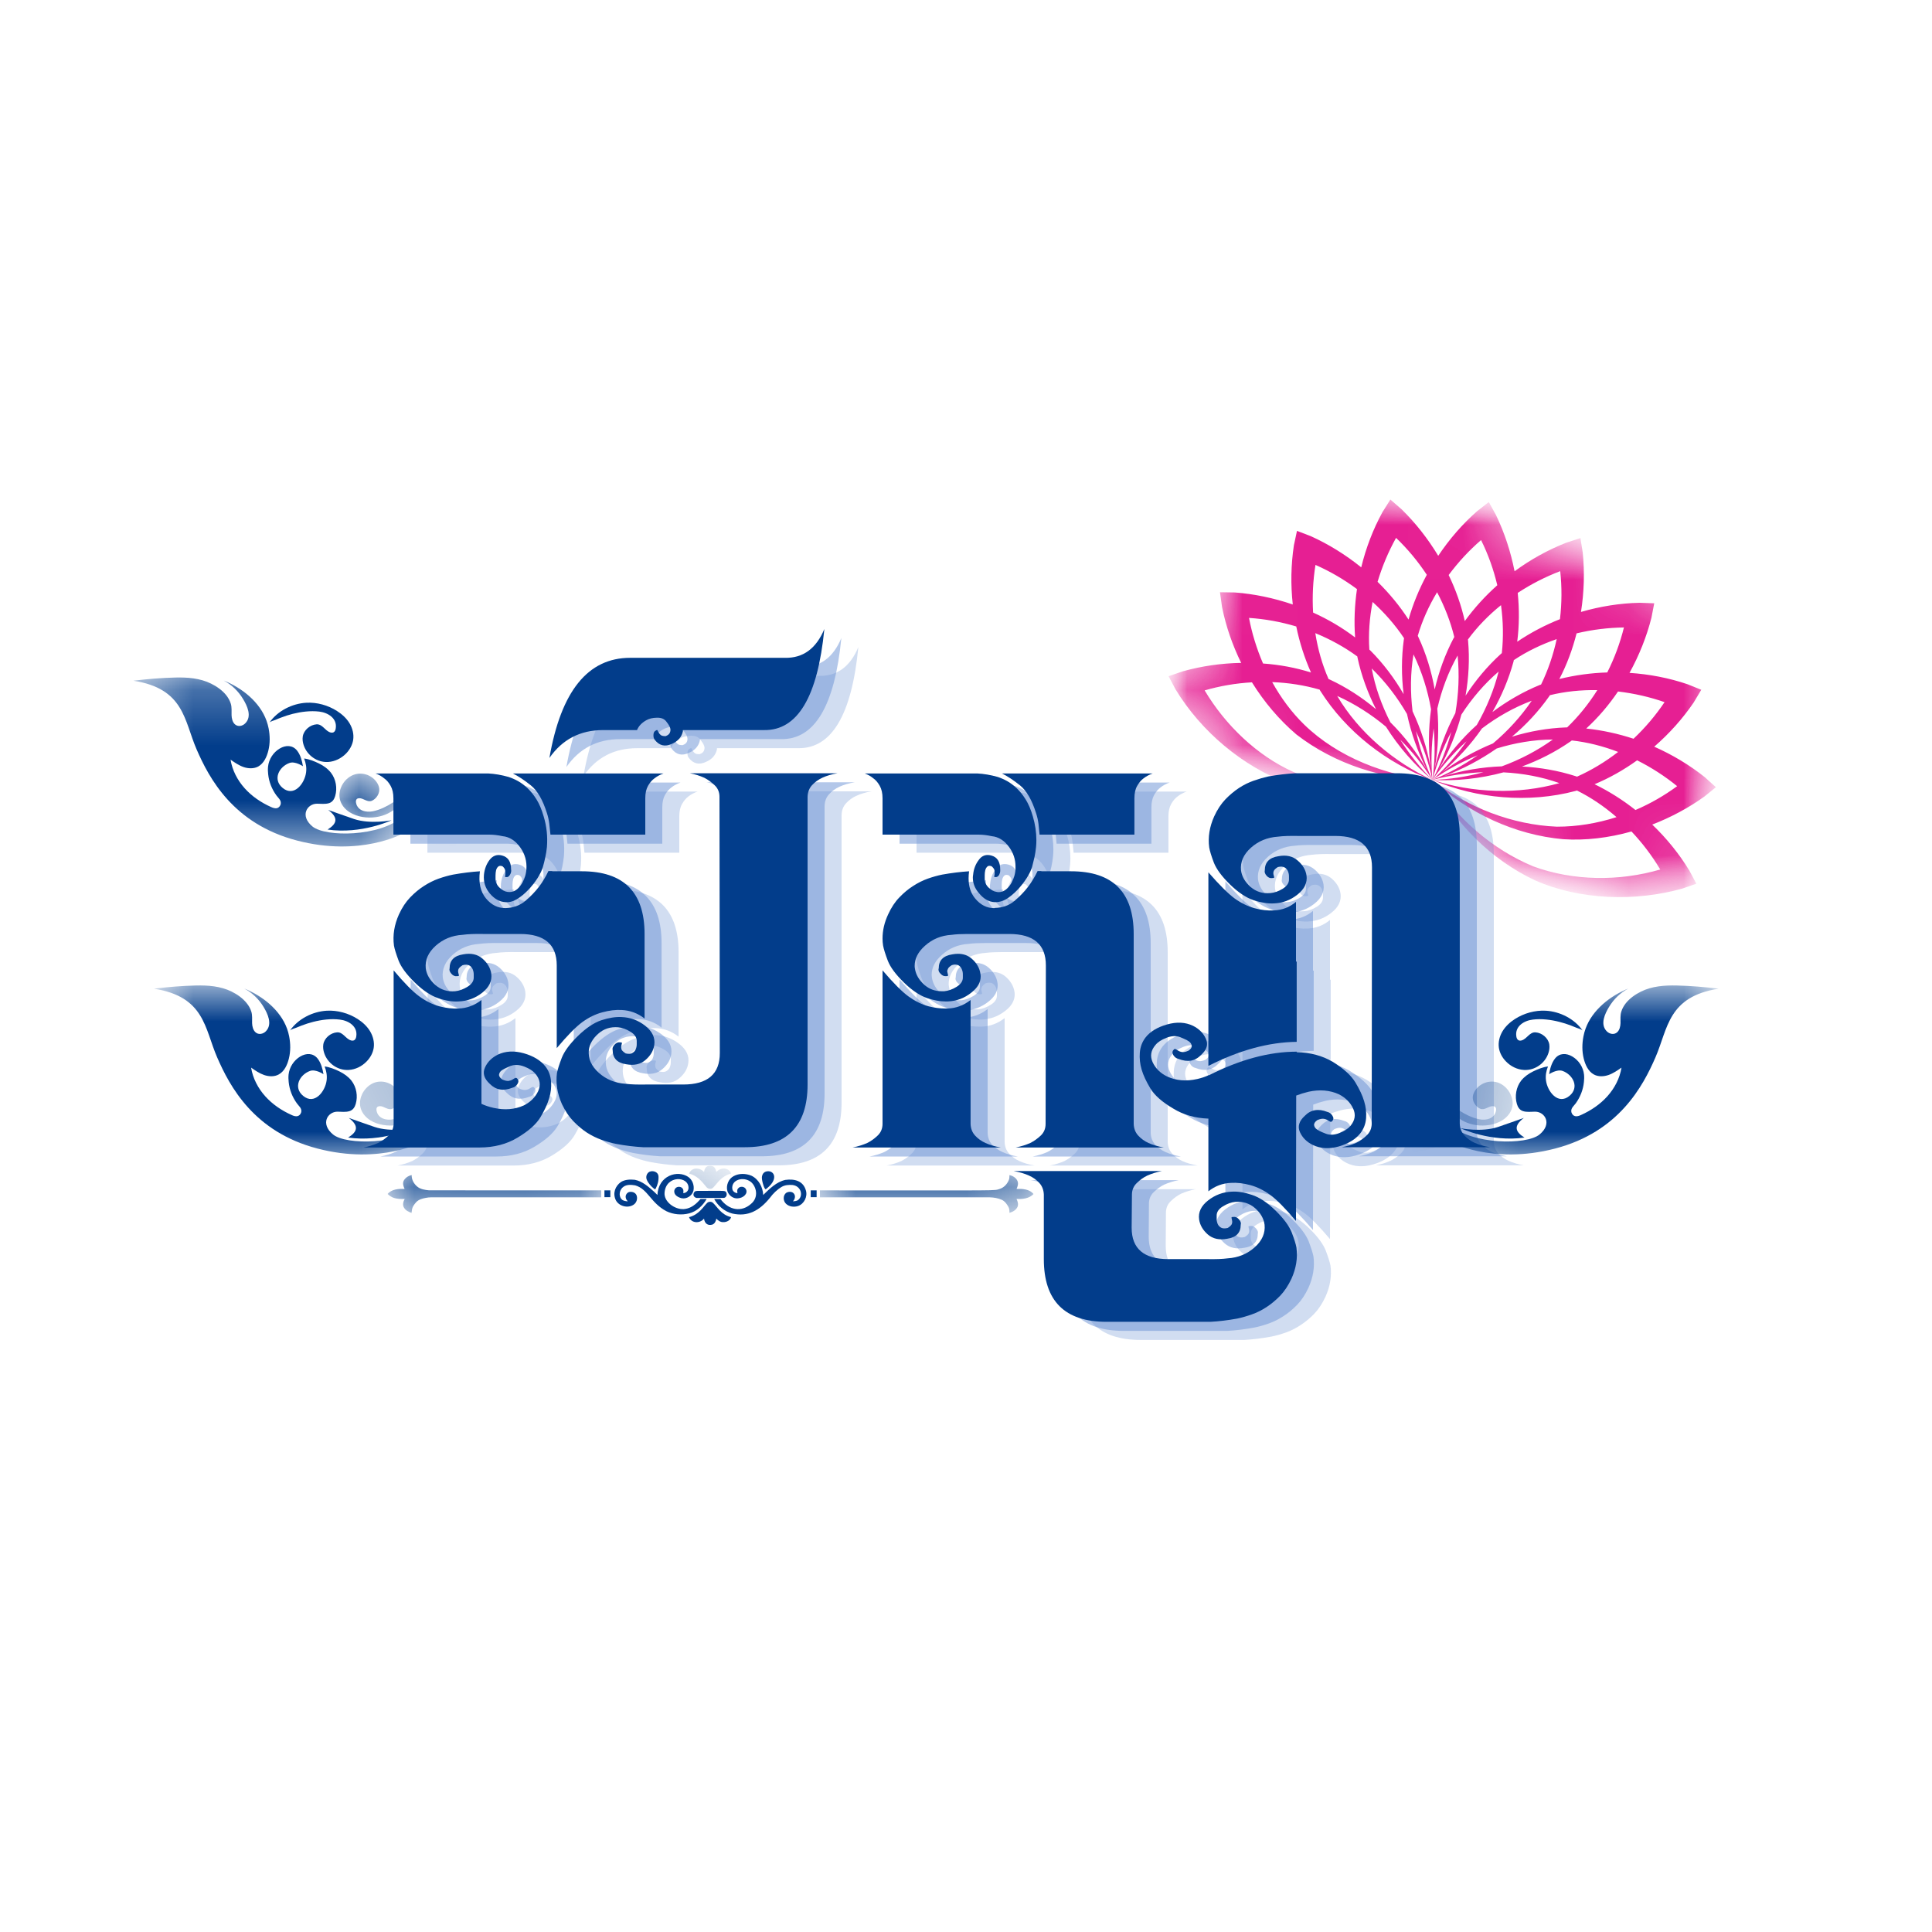 <svg width="35" height="35" viewBox="0 0 35 35" fill="none" xmlns="http://www.w3.org/2000/svg">
<mask id="mask0_40_345" style="mask-type:luminance" maskUnits="userSpaceOnUse" x="2" y="17" width="6" height="4">
<path d="M2.789 17.843H7.689V21H2.789V17.843Z" fill="white"/>
</mask>
<g mask="url(#mask0_40_345)">
<path d="M2.789 17.911C3.04 17.881 3.295 17.859 3.548 17.853C3.768 17.848 3.994 17.864 4.195 17.963C4.298 18.014 4.396 18.082 4.468 18.172C4.506 18.218 4.536 18.27 4.553 18.327C4.574 18.395 4.565 18.465 4.567 18.535C4.569 18.593 4.584 18.66 4.628 18.7C4.684 18.752 4.767 18.733 4.817 18.682C4.94 18.555 4.851 18.367 4.774 18.24C4.69 18.1 4.569 17.985 4.425 17.908C4.752 18.041 5.076 18.294 5.2 18.635C5.216 18.68 5.229 18.726 5.238 18.773C5.264 18.906 5.266 19.046 5.233 19.178C5.206 19.287 5.153 19.409 5.049 19.465C4.97 19.509 4.871 19.504 4.785 19.475C4.699 19.445 4.623 19.393 4.549 19.341C4.58 19.535 4.675 19.715 4.805 19.86C4.936 20.006 5.102 20.118 5.28 20.198C5.316 20.215 5.357 20.23 5.395 20.218C5.431 20.207 5.457 20.17 5.459 20.131C5.463 20.071 5.41 20.033 5.378 19.988C5.297 19.875 5.244 19.743 5.23 19.604C5.225 19.558 5.223 19.513 5.228 19.466C5.243 19.332 5.324 19.208 5.44 19.139C5.548 19.076 5.671 19.074 5.754 19.177C5.816 19.257 5.844 19.362 5.86 19.46C5.86 19.46 5.719 19.364 5.616 19.401C5.426 19.47 5.308 19.699 5.491 19.852C5.699 20.026 5.892 19.771 5.917 19.573C5.928 19.484 5.913 19.402 5.881 19.32C5.97 19.33 6.07 19.371 6.15 19.41C6.233 19.451 6.31 19.505 6.367 19.577C6.458 19.694 6.486 19.858 6.444 20C6.427 20.058 6.395 20.108 6.335 20.128C6.264 20.152 6.187 20.139 6.113 20.139C5.937 20.139 5.797 20.357 6.033 20.552C6.269 20.747 7.257 20.742 7.669 20.371C7.668 20.609 7.669 20.679 7.669 20.679C7.669 20.679 6.904 21.108 5.751 20.807C4.597 20.506 4.161 19.677 3.933 19.153C3.706 18.63 3.711 18.055 2.789 17.911Z" fill="#023D8B"/>
</g>
<path d="M5.252 18.67C5.402 18.457 5.662 18.325 5.919 18.31C6.114 18.299 6.315 18.355 6.479 18.46C6.568 18.517 6.648 18.59 6.703 18.68C6.758 18.771 6.786 18.88 6.77 18.984C6.755 19.078 6.706 19.165 6.639 19.232C6.554 19.319 6.438 19.376 6.317 19.383C6.119 19.395 5.934 19.264 5.873 19.077C5.856 19.026 5.849 18.973 5.857 18.92C5.876 18.804 5.99 18.71 6.106 18.702C6.215 18.694 6.262 18.821 6.358 18.848C6.377 18.854 6.398 18.854 6.416 18.845C6.439 18.832 6.45 18.804 6.454 18.777C6.484 18.593 6.315 18.489 6.156 18.471C5.997 18.451 5.828 18.473 5.674 18.512C5.603 18.53 5.534 18.552 5.466 18.578C5.432 18.591 5.398 18.605 5.364 18.619C5.338 18.63 5.268 18.648 5.252 18.67Z" fill="#023D8B"/>
<mask id="mask1_40_345" style="mask-type:luminance" maskUnits="userSpaceOnUse" x="6" y="19" width="2" height="2">
<path d="M6.44 19.507H7.689V20.44H6.44V19.507Z" fill="white"/>
</mask>
<g mask="url(#mask1_40_345)">
<path d="M7.668 19.981V20.089C7.588 20.199 7.476 20.287 7.352 20.337C7.205 20.396 7.038 20.406 6.885 20.368C6.802 20.348 6.721 20.312 6.656 20.257C6.59 20.202 6.541 20.127 6.526 20.042C6.513 19.967 6.528 19.888 6.561 19.819C6.604 19.731 6.678 19.657 6.768 19.619C6.917 19.559 7.093 19.611 7.188 19.738C7.214 19.773 7.234 19.812 7.241 19.854C7.257 19.948 7.194 20.05 7.108 20.086C7.026 20.12 6.957 20.035 6.877 20.039C6.861 20.04 6.844 20.045 6.833 20.057C6.818 20.073 6.818 20.097 6.821 20.119C6.847 20.267 7.003 20.303 7.129 20.276C7.256 20.249 7.379 20.189 7.487 20.119C7.537 20.087 7.584 20.051 7.629 20.014C7.642 20.003 7.656 19.992 7.668 19.981Z" fill="#023D8B"/>
</g>
<path d="M6.318 20.252C6.318 20.252 6.631 20.364 6.786 20.416C7.085 20.516 7.465 20.439 7.465 20.439C7.465 20.439 6.92 20.696 6.307 20.608C6.477 20.502 6.508 20.397 6.318 20.252Z" fill="#023D8B"/>
<mask id="mask2_40_345" style="mask-type:luminance" maskUnits="userSpaceOnUse" x="7" y="17" width="1" height="4">
<path d="M7.653 17.843H7.689V21H7.653V17.843Z" fill="white"/>
</mask>
<g mask="url(#mask2_40_345)">
<path d="M12.549 17.911C12.297 17.881 12.043 17.859 11.789 17.853C11.569 17.848 11.343 17.864 11.142 17.963C11.04 18.014 10.941 18.082 10.869 18.172C10.832 18.218 10.801 18.27 10.784 18.327C10.763 18.395 10.771 18.465 10.77 18.535C10.768 18.593 10.754 18.66 10.71 18.7C10.653 18.752 10.57 18.733 10.52 18.682C10.397 18.555 10.486 18.367 10.563 18.24C10.647 18.1 10.768 17.985 10.912 17.908C10.585 18.041 10.261 18.294 10.137 18.635C10.121 18.68 10.108 18.726 10.099 18.773C10.073 18.906 10.071 19.046 10.104 19.178C10.131 19.287 10.184 19.409 10.288 19.465C10.367 19.509 10.466 19.504 10.552 19.475C10.638 19.445 10.714 19.393 10.788 19.341C10.757 19.535 10.662 19.715 10.532 19.86C10.401 20.006 10.235 20.118 10.057 20.198C10.021 20.215 9.98 20.23 9.942 20.218C9.906 20.207 9.88 20.17 9.878 20.131C9.875 20.071 9.927 20.033 9.959 19.988C10.04 19.875 10.093 19.743 10.107 19.604C10.112 19.558 10.114 19.513 10.109 19.466C10.094 19.332 10.014 19.208 9.897 19.139C9.789 19.076 9.666 19.074 9.583 19.177C9.521 19.257 9.493 19.362 9.477 19.46C9.477 19.46 9.618 19.364 9.721 19.401C9.911 19.47 10.029 19.699 9.846 19.852C9.638 20.026 9.446 19.771 9.42 19.573C9.409 19.484 9.424 19.402 9.456 19.32C9.367 19.33 9.268 19.371 9.187 19.41C9.104 19.451 9.027 19.505 8.97 19.577C8.879 19.694 8.852 19.858 8.893 20C8.91 20.058 8.942 20.108 9.001 20.128C9.073 20.152 9.15 20.139 9.224 20.139C9.4 20.139 9.54 20.357 9.304 20.552C9.068 20.747 8.081 20.743 7.668 20.372C7.67 20.61 7.668 20.68 7.668 20.68C7.668 20.68 8.433 21.109 9.587 20.808C10.741 20.506 11.177 19.677 11.404 19.153C11.631 18.63 11.626 18.055 12.549 17.911Z" fill="#023D8B"/>
</g>
<mask id="mask3_40_345" style="mask-type:luminance" maskUnits="userSpaceOnUse" x="7" y="19" width="1" height="2">
<path d="M7.653 19.507H7.689V20.44H7.653V19.507Z" fill="white"/>
</mask>
<g mask="url(#mask3_40_345)">
<path d="M7.669 19.981V20.089C7.749 20.199 7.861 20.287 7.985 20.337C8.132 20.396 8.3 20.406 8.452 20.368C8.535 20.348 8.616 20.312 8.681 20.257C8.747 20.202 8.797 20.127 8.811 20.042C8.825 19.967 8.809 19.888 8.776 19.819C8.733 19.731 8.659 19.657 8.568 19.619C8.42 19.559 8.245 19.611 8.149 19.738C8.123 19.773 8.103 19.812 8.096 19.854C8.081 19.948 8.143 20.05 8.23 20.086C8.311 20.12 8.38 20.035 8.46 20.039C8.476 20.04 8.493 20.045 8.504 20.057C8.518 20.073 8.52 20.097 8.516 20.119C8.491 20.267 8.335 20.303 8.207 20.276C8.081 20.249 7.958 20.189 7.85 20.119C7.801 20.087 7.754 20.051 7.708 20.014C7.694 20.003 7.682 19.992 7.669 19.981Z" fill="#023D8B"/>
</g>
<mask id="mask4_40_345" style="mask-type:luminance" maskUnits="userSpaceOnUse" x="12" y="21" width="2" height="1">
<path d="M12.413 21.113H13.253V21.56H12.413V21.113Z" fill="white"/>
</mask>
<g mask="url(#mask4_40_345)">
<path d="M12.799 21.506C12.827 21.542 12.885 21.55 12.918 21.517C13.003 21.43 13.064 21.308 13.245 21.26C13.217 21.168 13.079 21.127 12.978 21.229C12.955 21.135 12.916 21.113 12.837 21.122C12.785 21.128 12.761 21.184 12.754 21.23C12.667 21.14 12.523 21.151 12.483 21.261C12.629 21.298 12.704 21.39 12.799 21.506Z" fill="#023D8B"/>
</g>
<path d="M11.848 21.535C11.857 21.544 11.875 21.547 11.879 21.532C11.915 21.463 11.935 21.383 11.929 21.305C11.921 21.23 11.83 21.2 11.767 21.227C11.715 21.253 11.695 21.319 11.717 21.372C11.744 21.437 11.794 21.49 11.848 21.535Z" fill="#023D8B"/>
<path d="M13.863 21.543C13.88 21.545 13.89 21.53 13.902 21.521C14.12 21.34 14.01 21.182 13.872 21.225C13.841 21.236 13.817 21.262 13.809 21.293C13.793 21.339 13.808 21.388 13.818 21.433C13.828 21.471 13.84 21.51 13.863 21.543Z" fill="#023D8B"/>
<path d="M12.801 21.721C12.764 21.721 12.726 21.719 12.69 21.721C12.677 21.729 12.569 21.892 12.386 21.904C12.221 21.913 12.026 21.77 12.039 21.608C12.063 21.283 12.483 21.303 12.473 21.525C12.471 21.574 12.426 21.616 12.377 21.614C12.381 21.59 12.385 21.563 12.372 21.54C12.346 21.491 12.268 21.486 12.234 21.53C12.199 21.571 12.198 21.665 12.343 21.706C12.438 21.729 12.542 21.661 12.563 21.567C12.581 21.477 12.546 21.377 12.471 21.323C12.276 21.188 11.925 21.295 11.91 21.648C11.89 21.627 11.869 21.607 11.848 21.588C11.746 21.497 11.638 21.4 11.5 21.373C11.415 21.365 11.324 21.367 11.249 21.413C11.146 21.486 11.096 21.614 11.155 21.74C11.211 21.853 11.373 21.894 11.477 21.825C11.534 21.789 11.556 21.711 11.53 21.65C11.507 21.6 11.444 21.582 11.393 21.596C11.352 21.611 11.325 21.659 11.337 21.701C11.341 21.726 11.357 21.745 11.373 21.764C11.332 21.76 11.286 21.756 11.258 21.722C11.2 21.656 11.226 21.544 11.297 21.498C11.358 21.455 11.437 21.463 11.507 21.474C11.74 21.541 11.784 21.789 12.072 21.942C12.199 22.003 12.349 22.016 12.486 21.981C12.623 21.945 12.732 21.842 12.801 21.721Z" fill="#023D8B"/>
<path d="M14.227 21.375C14.064 21.412 13.942 21.536 13.826 21.648C13.82 21.506 13.744 21.362 13.613 21.299C13.511 21.257 13.391 21.253 13.292 21.306C13.197 21.355 13.148 21.477 13.178 21.58C13.203 21.657 13.284 21.718 13.367 21.709C13.469 21.703 13.559 21.619 13.51 21.539C13.483 21.491 13.403 21.485 13.371 21.531C13.349 21.553 13.355 21.587 13.36 21.615C13.318 21.613 13.276 21.585 13.267 21.542C13.241 21.371 13.469 21.305 13.606 21.414C13.701 21.495 13.754 21.692 13.6 21.814C13.437 21.956 13.211 21.935 13.051 21.721C13.013 21.72 12.976 21.721 12.938 21.721C13.006 21.846 13.125 21.948 13.265 21.984C13.55 22.049 13.761 21.929 13.946 21.702C14.005 21.622 14.077 21.551 14.163 21.5C14.221 21.467 14.289 21.463 14.354 21.467C14.511 21.483 14.556 21.658 14.463 21.735C14.436 21.76 14.398 21.76 14.364 21.763C14.4 21.729 14.416 21.668 14.384 21.626C14.353 21.582 14.287 21.584 14.245 21.608C14.181 21.653 14.185 21.756 14.239 21.807C14.296 21.862 14.385 21.872 14.458 21.848C14.569 21.809 14.634 21.676 14.599 21.564C14.55 21.395 14.4 21.352 14.227 21.375Z" fill="#023D8B"/>
<mask id="mask5_40_345" style="mask-type:luminance" maskUnits="userSpaceOnUse" x="7" y="21" width="4" height="2">
<path d="M7.021 21.28H10.92V22.027H7.021V21.28Z" fill="white"/>
</mask>
<g mask="url(#mask5_40_345)">
<path d="M7.773 21.564C7.699 21.557 7.617 21.546 7.557 21.495C7.497 21.444 7.455 21.369 7.458 21.288C7.397 21.299 7.341 21.337 7.312 21.392C7.291 21.44 7.308 21.493 7.33 21.538C7.222 21.535 7.097 21.541 7.022 21.63C7.089 21.692 7.149 21.726 7.331 21.72C7.304 21.769 7.287 21.835 7.323 21.884C7.351 21.932 7.406 21.953 7.455 21.973C7.468 21.919 7.448 21.88 7.54 21.778C7.586 21.729 7.654 21.712 7.717 21.7C7.781 21.687 7.846 21.691 7.91 21.691C8.904 21.691 9.898 21.691 10.892 21.691C10.892 21.649 10.892 21.607 10.892 21.565C9.853 21.565 8.813 21.565 7.773 21.564Z" fill="#023D8B"/>
</g>
<mask id="mask6_40_345" style="mask-type:luminance" maskUnits="userSpaceOnUse" x="14" y="21" width="5" height="2">
<path d="M14.84 21.28H18.711V22.027H14.84V21.28Z" fill="white"/>
</mask>
<g mask="url(#mask6_40_345)">
<path d="M18.723 21.631C18.651 21.541 18.523 21.535 18.416 21.538C18.436 21.494 18.452 21.444 18.434 21.398C18.41 21.338 18.348 21.3 18.287 21.288C18.286 21.317 18.288 21.346 18.277 21.374C18.248 21.446 18.192 21.511 18.117 21.536C17.984 21.575 18.282 21.565 14.854 21.565C14.854 21.607 14.854 21.649 14.854 21.691C15.881 21.691 16.908 21.691 17.934 21.691C18.007 21.693 18.081 21.706 18.147 21.735C18.204 21.761 18.241 21.814 18.27 21.867C18.288 21.899 18.286 21.937 18.288 21.972C18.348 21.954 18.408 21.921 18.434 21.862C18.453 21.814 18.436 21.763 18.415 21.72C18.524 21.726 18.645 21.714 18.723 21.631Z" fill="#023D8B"/>
</g>
<path d="M10.95 21.688C10.986 21.688 11.021 21.688 11.057 21.688C11.057 21.647 11.057 21.606 11.057 21.565C11.021 21.565 10.986 21.565 10.95 21.565C10.95 21.606 10.95 21.647 10.95 21.688Z" fill="#023D8B"/>
<path d="M14.687 21.688C14.723 21.688 14.758 21.688 14.794 21.688C14.794 21.647 14.794 21.606 14.794 21.565C14.758 21.565 14.723 21.565 14.687 21.565C14.687 21.606 14.687 21.647 14.687 21.688Z" fill="#023D8B"/>
<path d="M12.661 21.574C12.644 21.574 12.627 21.574 12.61 21.577C12.582 21.581 12.564 21.609 12.563 21.636C12.559 21.673 12.597 21.705 12.633 21.702C12.793 21.701 12.952 21.703 13.111 21.701C13.158 21.699 13.179 21.637 13.155 21.601C13.138 21.563 13.12 21.575 12.661 21.574Z" fill="#023D8B"/>
<path d="M12.917 21.792C12.889 21.764 12.838 21.765 12.81 21.793C12.741 21.859 12.665 22.004 12.482 22.05C12.528 22.165 12.683 22.167 12.754 22.076C12.764 22.16 12.819 22.21 12.907 22.184C12.951 22.166 12.97 22.12 12.977 22.076C13.008 22.111 13.052 22.142 13.101 22.14C13.16 22.143 13.23 22.11 13.244 22.049C13.064 22.008 12.992 21.859 12.917 21.792Z" fill="#023D8B"/>
<mask id="mask7_40_345" style="mask-type:luminance" maskUnits="userSpaceOnUse" x="2" y="12" width="6" height="4">
<path d="M2.417 12.264H7.317V15.4H2.417V12.264Z" fill="white"/>
</mask>
<g mask="url(#mask7_40_345)">
<path d="M2.417 12.332C2.668 12.301 2.923 12.28 3.176 12.274C3.397 12.269 3.622 12.285 3.823 12.384C3.926 12.435 4.024 12.503 4.097 12.593C4.133 12.639 4.164 12.691 4.181 12.748C4.202 12.816 4.193 12.886 4.195 12.956C4.197 13.013 4.211 13.081 4.255 13.121C4.312 13.173 4.395 13.154 4.445 13.102C4.568 12.976 4.479 12.787 4.402 12.661C4.318 12.521 4.197 12.405 4.053 12.328C4.381 12.461 4.705 12.714 4.828 13.056C4.844 13.101 4.857 13.147 4.866 13.194C4.892 13.327 4.894 13.467 4.861 13.599C4.834 13.708 4.781 13.829 4.678 13.886C4.598 13.929 4.499 13.925 4.413 13.896C4.327 13.866 4.251 13.814 4.177 13.762C4.208 13.956 4.303 14.136 4.433 14.281C4.564 14.427 4.73 14.539 4.908 14.619C4.944 14.635 4.985 14.651 5.023 14.639C5.059 14.627 5.085 14.591 5.087 14.552C5.091 14.491 5.039 14.454 5.006 14.408C4.925 14.296 4.872 14.164 4.858 14.025C4.853 13.979 4.851 13.934 4.856 13.887C4.871 13.753 4.951 13.629 5.068 13.56C5.176 13.496 5.3 13.495 5.382 13.598C5.444 13.677 5.472 13.783 5.488 13.881C5.488 13.881 5.347 13.785 5.244 13.822C5.054 13.89 4.936 14.12 5.119 14.273C5.327 14.447 5.52 14.192 5.545 13.993C5.557 13.905 5.541 13.823 5.509 13.741C5.599 13.751 5.698 13.792 5.778 13.831C5.861 13.871 5.938 13.926 5.995 13.998C6.086 14.115 6.114 14.279 6.072 14.421C6.055 14.479 6.023 14.529 5.964 14.549C5.892 14.572 5.816 14.56 5.742 14.56C5.565 14.56 5.425 14.778 5.661 14.973C5.898 15.167 6.885 15.163 7.297 14.792C7.296 15.03 7.297 15.1 7.297 15.1C7.297 15.1 6.533 15.529 5.379 15.227C4.225 14.926 3.788 14.097 3.561 13.574C3.334 13.05 3.339 12.475 2.417 12.332Z" fill="#023D8B"/>
</g>
<path d="M4.88 13.091C5.03 12.878 5.29 12.746 5.548 12.731C5.742 12.72 5.943 12.776 6.106 12.881C6.196 12.938 6.276 13.011 6.331 13.101C6.386 13.192 6.414 13.3 6.398 13.405C6.383 13.499 6.334 13.585 6.267 13.653C6.182 13.739 6.066 13.796 5.945 13.804C5.747 13.816 5.562 13.685 5.501 13.498C5.484 13.447 5.477 13.393 5.485 13.341C5.504 13.225 5.618 13.13 5.734 13.122C5.843 13.115 5.89 13.242 5.986 13.269C6.005 13.274 6.026 13.275 6.043 13.266C6.067 13.253 6.078 13.225 6.082 13.197C6.112 13.014 5.943 12.91 5.784 12.891C5.625 12.872 5.456 12.894 5.303 12.932C5.231 12.95 5.162 12.973 5.094 12.999C5.06 13.012 5.025 13.025 4.992 13.04C4.966 13.051 4.896 13.069 4.88 13.091Z" fill="#023D8B"/>
<mask id="mask8_40_345" style="mask-type:luminance" maskUnits="userSpaceOnUse" x="6" y="14" width="2" height="1">
<path d="M6.067 14H7.317V14.84H6.067V14Z" fill="white"/>
</mask>
<g mask="url(#mask8_40_345)">
<path d="M7.296 14.402V14.51C7.216 14.62 7.104 14.708 6.98 14.758C6.833 14.817 6.666 14.826 6.513 14.789C6.43 14.768 6.349 14.733 6.284 14.678C6.218 14.623 6.168 14.547 6.154 14.463C6.14 14.387 6.156 14.308 6.189 14.239C6.232 14.151 6.306 14.077 6.397 14.04C6.545 13.979 6.721 14.032 6.816 14.159C6.842 14.193 6.862 14.233 6.869 14.275C6.885 14.368 6.822 14.47 6.736 14.507C6.654 14.541 6.585 14.456 6.504 14.46C6.489 14.461 6.472 14.466 6.461 14.478C6.447 14.494 6.446 14.518 6.449 14.54C6.475 14.688 6.631 14.723 6.758 14.697C6.884 14.67 7.007 14.61 7.115 14.54C7.165 14.508 7.212 14.472 7.257 14.434C7.27 14.424 7.284 14.413 7.296 14.402Z" fill="#023D8B"/>
</g>
<path d="M5.946 14.673C5.946 14.673 6.259 14.785 6.413 14.837C6.713 14.937 7.093 14.86 7.093 14.86C7.093 14.86 6.548 15.117 5.935 15.028C6.105 14.922 6.136 14.817 5.946 14.673Z" fill="#023D8B"/>
<mask id="mask9_40_345" style="mask-type:luminance" maskUnits="userSpaceOnUse" x="7" y="12" width="1" height="4">
<path d="M7.28 12.264H7.317V15.4H7.28V12.264Z" fill="white"/>
</mask>
<g mask="url(#mask9_40_345)">
<path d="M12.177 12.332C11.925 12.301 11.671 12.28 11.417 12.274C11.197 12.269 10.971 12.285 10.771 12.384C10.667 12.435 10.569 12.503 10.497 12.593C10.46 12.639 10.43 12.691 10.412 12.748C10.391 12.816 10.4 12.886 10.398 12.956C10.396 13.013 10.382 13.081 10.338 13.121C10.281 13.173 10.198 13.154 10.148 13.102C10.025 12.976 10.114 12.787 10.191 12.661C10.275 12.521 10.396 12.405 10.54 12.328C10.213 12.461 9.889 12.714 9.765 13.056C9.749 13.101 9.737 13.147 9.727 13.194C9.701 13.327 9.699 13.467 9.732 13.599C9.759 13.708 9.812 13.829 9.916 13.886C9.995 13.929 10.094 13.925 10.18 13.896C10.266 13.866 10.342 13.814 10.416 13.762C10.385 13.956 10.291 14.136 10.16 14.281C10.029 14.427 9.863 14.539 9.685 14.619C9.649 14.635 9.608 14.651 9.57 14.639C9.534 14.627 9.508 14.591 9.506 14.552C9.503 14.491 9.555 14.454 9.587 14.408C9.668 14.296 9.721 14.164 9.735 14.025C9.74 13.979 9.742 13.934 9.737 13.887C9.722 13.753 9.642 13.629 9.525 13.56C9.417 13.496 9.294 13.495 9.212 13.598C9.149 13.677 9.121 13.783 9.105 13.881C9.105 13.881 9.246 13.785 9.349 13.822C9.54 13.89 9.657 14.12 9.474 14.273C9.266 14.447 9.074 14.192 9.048 13.993C9.037 13.905 9.053 13.823 9.084 13.741C8.995 13.751 8.895 13.792 8.815 13.831C8.732 13.871 8.655 13.926 8.599 13.998C8.508 14.115 8.479 14.279 8.521 14.421C8.539 14.479 8.57 14.529 8.63 14.549C8.701 14.572 8.778 14.56 8.852 14.56C9.028 14.56 9.169 14.778 8.932 14.973C8.696 15.168 7.709 15.163 7.296 14.793C7.298 15.03 7.296 15.101 7.296 15.101C7.296 15.101 8.061 15.529 9.215 15.228C10.369 14.927 10.805 14.097 11.032 13.574C11.259 13.05 11.254 12.475 12.177 12.332Z" fill="#023D8B"/>
</g>
<mask id="mask10_40_345" style="mask-type:luminance" maskUnits="userSpaceOnUse" x="7" y="14" width="1" height="1">
<path d="M7.28 14H7.317V14.84H7.28V14Z" fill="white"/>
</mask>
<g mask="url(#mask10_40_345)">
<path d="M7.297 14.402V14.51C7.377 14.62 7.489 14.708 7.614 14.758C7.76 14.817 7.927 14.826 8.08 14.789C8.163 14.768 8.244 14.733 8.31 14.678C8.375 14.623 8.425 14.547 8.439 14.463C8.453 14.387 8.438 14.308 8.404 14.239C8.361 14.151 8.287 14.077 8.197 14.04C8.049 13.979 7.872 14.032 7.777 14.159C7.751 14.193 7.731 14.233 7.724 14.275C7.709 14.368 7.771 14.47 7.857 14.507C7.94 14.541 8.008 14.456 8.089 14.46C8.104 14.461 8.121 14.466 8.132 14.478C8.147 14.494 8.147 14.518 8.144 14.54C8.119 14.688 7.962 14.723 7.836 14.697C7.709 14.67 7.586 14.61 7.478 14.54C7.428 14.508 7.382 14.472 7.336 14.434C7.323 14.424 7.31 14.413 7.297 14.402Z" fill="#023D8B"/>
</g>
<mask id="mask11_40_345" style="mask-type:luminance" maskUnits="userSpaceOnUse" x="21" y="8" width="11" height="9">
<path d="M21.093 8.96H31.173V16.333H21.093V8.96Z" fill="white"/>
</mask>
<g mask="url(#mask11_40_345)">
<mask id="mask12_40_345" style="mask-type:luminance" maskUnits="userSpaceOnUse" x="20" y="7" width="13" height="10">
<path d="M23.022 7.541L32.597 11.308L30.368 16.975L20.793 13.209L23.022 7.541Z" fill="white"/>
</mask>
<g mask="url(#mask12_40_345)">
<mask id="mask13_40_345" style="mask-type:luminance" maskUnits="userSpaceOnUse" x="20" y="7" width="13" height="10">
<path d="M23.022 7.541L32.597 11.308L30.368 16.975L20.793 13.209L23.022 7.541Z" fill="white"/>
</mask>
<g mask="url(#mask13_40_345)">
<path d="M30.605 15.773C30.421 15.469 30.192 15.187 29.932 14.938C30.271 14.807 30.593 14.634 30.877 14.43L31.085 14.261L30.886 14.081C30.609 13.86 30.298 13.673 29.968 13.527C30.243 13.288 30.486 13.016 30.683 12.726L30.82 12.496L30.572 12.396C30.236 12.282 29.88 12.213 29.52 12.19C29.696 11.871 29.831 11.531 29.917 11.192L29.968 10.929L29.7 10.92C29.346 10.928 28.987 10.985 28.641 11.086C28.698 10.726 28.708 10.361 28.673 10.012L28.631 9.748L28.376 9.831C28.046 9.96 27.728 10.136 27.438 10.349C27.368 9.992 27.253 9.645 27.101 9.33L26.971 9.095L26.76 9.26C26.493 9.494 26.256 9.768 26.055 10.069C25.867 9.757 25.641 9.47 25.39 9.225L25.188 9.05L25.045 9.277C24.875 9.588 24.745 9.927 24.66 10.278C24.376 10.049 24.065 9.857 23.746 9.713L23.496 9.617L23.44 9.879C23.387 10.23 23.38 10.593 23.42 10.951C23.075 10.833 22.718 10.759 22.369 10.733L22.101 10.729L22.138 10.994C22.207 11.342 22.326 11.685 22.485 12.009C22.121 12.015 21.76 12.068 21.423 12.163L21.17 12.25L21.295 12.487C21.762 13.255 22.512 13.887 23.353 14.198C24.185 14.465 25.129 14.433 25.95 14.13C25.142 14.351 24.194 14.328 23.427 13.983C22.77 13.688 22.196 13.134 21.823 12.507C22.1 12.427 22.389 12.377 22.68 12.361C22.901 12.717 23.173 13.04 23.486 13.306C24.177 13.841 25.075 14.134 25.95 14.13C25.115 14.061 24.232 13.715 23.629 13.129C23.401 12.908 23.206 12.644 23.047 12.357C23.339 12.368 23.629 12.413 23.906 12.493C23.909 12.499 23.913 12.506 23.917 12.513C24.383 13.252 25.126 13.834 25.949 14.13C25.261 13.813 24.613 13.269 24.225 12.608C24.541 12.75 24.839 12.94 25.108 13.165C25.337 13.529 25.623 13.858 25.949 14.13C25.733 13.915 25.535 13.668 25.367 13.4C25.589 13.621 25.786 13.867 25.949 14.13C25.949 14.13 25.949 14.13 25.95 14.13C25.949 14.13 25.949 14.13 25.949 14.13H25.95C25.95 14.13 25.95 14.13 25.95 14.13C25.95 14.13 25.95 14.13 25.95 14.13C25.95 14.13 25.95 14.13 25.95 14.13V14.129C25.95 14.129 25.95 14.129 25.95 14.129C25.95 14.129 25.95 14.129 25.95 14.129H25.951V14.129C26.346 14.91 27.016 15.577 27.808 15.948C28.619 16.307 29.627 16.337 30.478 16.097L30.731 16.009L30.605 15.773ZM30.383 14.242C30.151 14.413 29.896 14.559 29.628 14.674C29.398 14.492 29.148 14.334 28.887 14.207C29.156 14.095 29.416 13.948 29.658 13.774C29.918 13.904 30.163 14.063 30.383 14.242ZM26.163 14.058C26.498 13.935 26.818 13.766 27.113 13.56C27.445 13.457 27.791 13.399 28.131 13.397C27.85 13.599 27.537 13.762 27.207 13.883C26.852 13.896 26.499 13.955 26.163 14.058ZM26.874 13.989C26.571 14.072 26.259 14.119 25.951 14.129C25.951 14.129 25.951 14.129 25.951 14.129H25.951C26.245 14.049 26.558 14.001 26.874 13.989ZM26.474 12.946C26.663 12.654 26.891 12.387 27.149 12.166C27.064 12.502 26.929 12.829 26.754 13.133C26.491 13.371 26.259 13.643 26.067 13.938C26.244 13.629 26.382 13.293 26.474 12.946ZM26.847 13.197C27.125 12.986 27.43 12.814 27.748 12.695C27.554 12.981 27.315 13.242 27.047 13.468C26.718 13.602 26.406 13.778 26.125 13.989C26.398 13.76 26.642 13.491 26.847 13.197ZM28.454 13.43C28.461 13.425 28.468 13.42 28.475 13.414C28.758 13.445 29.041 13.517 29.314 13.622C29.083 13.801 28.832 13.953 28.569 14.07C28.561 14.067 28.555 14.064 28.547 14.062C28.234 13.961 27.904 13.903 27.572 13.886C27.885 13.771 28.183 13.619 28.454 13.43ZM29.312 12.527C29.601 12.561 29.886 12.626 30.155 12.72C29.994 12.96 29.805 13.183 29.593 13.383C29.313 13.291 29.025 13.228 28.736 13.198C28.951 13.001 29.145 12.774 29.312 12.527ZM29.419 11.367C29.35 11.647 29.248 11.922 29.117 12.182C28.824 12.191 28.531 12.231 28.249 12.301C28.384 12.043 28.488 11.763 28.561 11.474C28.844 11.406 29.135 11.371 29.419 11.367ZM28.064 12.616C28.069 12.609 28.073 12.601 28.078 12.594C28.354 12.526 28.645 12.497 28.937 12.502C28.782 12.749 28.598 12.978 28.39 13.178C28.383 13.178 28.375 13.178 28.367 13.178C28.038 13.19 27.709 13.248 27.39 13.346C27.646 13.131 27.874 12.886 28.064 12.616ZM27.918 12.401C27.91 12.403 27.903 12.406 27.896 12.408C27.591 12.533 27.302 12.7 27.036 12.9C27.202 12.611 27.332 12.303 27.419 11.985C27.42 11.976 27.422 11.967 27.424 11.959C27.661 11.8 27.924 11.674 28.201 11.578C28.139 11.864 28.044 12.142 27.918 12.401ZM28.265 10.347C28.296 10.634 28.295 10.927 28.26 11.217C27.987 11.325 27.726 11.463 27.486 11.625C27.523 11.336 27.525 11.037 27.495 10.741C27.738 10.581 27.999 10.448 28.265 10.347ZM27.207 11.832C27.202 11.837 27.195 11.842 27.19 11.846C26.946 12.068 26.731 12.324 26.55 12.603C26.607 12.275 26.625 11.941 26.596 11.612C26.595 11.603 26.594 11.594 26.593 11.585C26.761 11.356 26.965 11.146 27.192 10.963C27.232 11.252 27.238 11.545 27.207 11.832ZM25.95 14.129V14.129C25.95 14.129 25.95 14.129 25.95 14.129ZM25.95 14.129C25.949 14.129 25.949 14.129 25.949 14.129C25.922 13.825 25.929 13.508 25.972 13.195C26.001 13.508 25.993 13.823 25.95 14.129C25.95 14.129 25.95 14.129 25.95 14.129ZM25.916 13.908C25.854 13.557 25.743 13.211 25.59 12.886C25.548 12.541 25.55 12.19 25.607 11.855C25.758 12.167 25.864 12.504 25.925 12.849C25.877 13.201 25.874 13.559 25.916 13.908ZM26.038 12.838C26.116 12.499 26.238 12.171 26.406 11.875C26.44 12.219 26.425 12.572 26.365 12.918C26.199 13.232 26.074 13.567 25.994 13.91C26.055 13.559 26.07 13.196 26.038 12.838ZM26.831 9.784C26.959 10.042 27.058 10.318 27.125 10.602C26.905 10.798 26.707 11.016 26.536 11.251C26.473 10.967 26.373 10.685 26.244 10.417C26.417 10.184 26.616 9.969 26.831 9.784ZM26.034 10.729C26.171 10.987 26.277 11.261 26.346 11.54C26.342 11.547 26.338 11.554 26.334 11.56C26.181 11.851 26.066 12.166 25.991 12.491C25.933 12.162 25.835 11.842 25.696 11.543C25.692 11.535 25.688 11.527 25.684 11.519C25.763 11.246 25.883 10.979 26.034 10.729ZM25.432 11.584C25.387 11.91 25.387 12.245 25.428 12.575C25.261 12.287 25.059 12.019 24.827 11.786C24.82 11.78 24.814 11.774 24.807 11.768C24.788 11.484 24.81 11.192 24.866 10.905C25.083 11.102 25.276 11.322 25.436 11.562C25.435 11.569 25.433 11.577 25.432 11.584ZM25.291 9.744C25.5 9.944 25.688 10.17 25.848 10.413C25.708 10.672 25.596 10.945 25.517 11.224C25.359 10.979 25.169 10.749 24.956 10.54C25.039 10.262 25.153 9.992 25.291 9.744ZM24.583 10.672C24.54 10.963 24.528 11.258 24.549 11.548C24.317 11.371 24.06 11.22 23.788 11.097C23.771 10.807 23.786 10.515 23.831 10.234C24.095 10.35 24.349 10.498 24.583 10.672ZM22.881 12.02C22.766 11.753 22.68 11.473 22.627 11.194C22.915 11.213 23.203 11.265 23.483 11.349C23.542 11.637 23.632 11.918 23.75 12.183C23.472 12.095 23.178 12.041 22.881 12.02ZM24.093 12.312C24.084 12.308 24.076 12.305 24.068 12.301C23.953 12.041 23.874 11.759 23.828 11.47C24.099 11.581 24.356 11.722 24.589 11.892C24.59 11.9 24.591 11.907 24.593 11.915C24.662 12.236 24.777 12.551 24.928 12.848C24.672 12.633 24.391 12.451 24.093 12.312ZM25.187 13.084C25.029 12.774 24.911 12.444 24.85 12.11C25.098 12.351 25.313 12.631 25.489 12.935C25.564 13.282 25.683 13.619 25.842 13.933C25.663 13.625 25.442 13.338 25.187 13.084ZM25.651 13.244C25.785 13.528 25.886 13.827 25.949 14.129C25.949 14.129 25.949 14.129 25.949 14.129C25.819 13.853 25.718 13.553 25.651 13.244ZM25.949 14.13C25.949 14.13 25.949 14.13 25.949 14.129V14.13ZM25.95 14.13H25.949C25.949 14.13 25.949 14.13 25.95 14.13ZM25.95 14.129C25.95 14.129 25.95 14.129 25.95 14.129C26.028 13.834 26.143 13.539 26.291 13.259C26.21 13.563 26.095 13.856 25.95 14.129ZM25.95 14.129C25.95 14.129 25.95 14.129 25.95 14.129C25.95 14.129 25.95 14.129 25.95 14.129ZM25.95 14.129C25.95 14.129 25.95 14.129 25.95 14.128C26.124 13.878 26.333 13.64 26.568 13.428C26.389 13.686 26.18 13.923 25.95 14.129ZM25.95 14.129C25.95 14.129 25.95 14.129 25.95 14.129H25.95ZM25.95 14.129C25.95 14.129 25.95 14.129 25.95 14.129C25.95 14.129 25.95 14.129 25.95 14.129ZM25.95 14.129H25.951C26.2 13.953 26.477 13.801 26.77 13.682C26.514 13.863 26.237 14.014 25.95 14.129ZM25.95 14.129C25.951 14.129 25.951 14.129 25.951 14.129C25.951 14.129 25.951 14.129 25.951 14.129C25.951 14.129 25.951 14.129 25.95 14.129ZM25.951 14.129C26.38 14.153 26.818 14.105 27.237 13.992C27.585 14.009 27.93 14.073 28.25 14.187C27.508 14.396 26.682 14.369 25.951 14.129ZM25.951 14.129C26.756 14.473 27.697 14.553 28.542 14.329C28.55 14.326 28.559 14.323 28.568 14.321C28.823 14.447 29.064 14.611 29.285 14.803C28.933 14.916 28.567 14.977 28.204 14.976C27.398 14.943 26.585 14.628 25.951 14.129ZM27.778 15.696C27.033 15.389 26.377 14.815 25.951 14.129C26.59 14.728 27.447 15.126 28.318 15.203C28.725 15.23 29.148 15.178 29.556 15.063C29.756 15.275 29.932 15.508 30.077 15.752C29.333 15.969 28.501 15.961 27.778 15.696Z" fill="#E61F93"/>
</g>
</g>
</g>
<path d="M12.637 14.34C12.574 14.361 12.518 14.392 12.469 14.43C12.428 14.461 12.39 14.505 12.356 14.565C12.322 14.624 12.306 14.699 12.306 14.789V15.448H10.588C10.582 15.382 10.575 15.317 10.568 15.251C10.56 15.187 10.545 15.122 10.524 15.057C10.449 14.818 10.352 14.651 10.234 14.556C10.115 14.461 10.006 14.389 9.907 14.34H12.637ZM9.83 14.403C9.887 14.421 9.944 14.446 10.002 14.479C10.059 14.511 10.116 14.554 10.174 14.608C10.232 14.663 10.286 14.73 10.336 14.811C10.386 14.891 10.43 14.993 10.466 15.117C10.52 15.299 10.539 15.484 10.524 15.671C10.518 15.735 10.508 15.798 10.495 15.86C10.481 15.922 10.467 15.979 10.453 16.03C10.437 16.088 10.405 16.155 10.356 16.233C10.307 16.31 10.251 16.382 10.186 16.45C10.12 16.518 10.052 16.574 9.981 16.616C9.91 16.659 9.84 16.677 9.77 16.67C9.667 16.665 9.574 16.613 9.49 16.514C9.407 16.416 9.372 16.304 9.384 16.176C9.393 16.073 9.427 15.983 9.486 15.906C9.545 15.829 9.62 15.802 9.712 15.826C9.82 15.853 9.875 15.938 9.875 16.08C9.881 16.111 9.874 16.143 9.855 16.176C9.835 16.209 9.811 16.223 9.783 16.217C9.769 16.217 9.763 16.212 9.766 16.204C9.769 16.194 9.77 16.179 9.771 16.159C9.773 16.137 9.772 16.116 9.767 16.093C9.763 16.07 9.747 16.046 9.72 16.021C9.687 16.009 9.661 16.011 9.643 16.026C9.625 16.041 9.611 16.064 9.604 16.093C9.597 16.121 9.594 16.152 9.594 16.185C9.594 16.218 9.594 16.238 9.594 16.244C9.594 16.308 9.617 16.362 9.665 16.408C9.714 16.453 9.761 16.479 9.806 16.485C9.898 16.5 9.976 16.463 10.041 16.376C10.106 16.288 10.143 16.19 10.152 16.08C10.164 15.932 10.126 15.798 10.038 15.676C9.951 15.554 9.845 15.488 9.72 15.476C9.639 15.458 9.559 15.448 9.48 15.448H7.743V14.789C7.743 14.699 7.726 14.624 7.693 14.565C7.66 14.505 7.622 14.461 7.58 14.43C7.534 14.392 7.481 14.361 7.421 14.34H9.461C9.579 14.346 9.702 14.367 9.83 14.403ZM7.202 21.115C7.296 21.097 7.384 21.07 7.466 21.034C7.533 21.001 7.596 20.956 7.654 20.899C7.713 20.843 7.744 20.773 7.747 20.688V17.907C7.942 18.137 8.097 18.295 8.214 18.38C8.331 18.464 8.451 18.523 8.574 18.557C8.699 18.591 8.816 18.604 8.926 18.598C9.076 18.592 9.214 18.541 9.338 18.444V20.325C9.403 20.355 9.475 20.38 9.557 20.398C9.759 20.443 9.942 20.428 10.107 20.353C10.227 20.291 10.313 20.206 10.365 20.096C10.416 19.985 10.4 19.88 10.315 19.779C10.272 19.728 10.205 19.685 10.114 19.65C10.024 19.615 9.942 19.611 9.871 19.638C9.864 19.641 9.841 19.651 9.804 19.666C9.766 19.681 9.734 19.699 9.706 19.718C9.679 19.738 9.662 19.763 9.658 19.793C9.654 19.823 9.673 19.854 9.716 19.884C9.765 19.905 9.803 19.913 9.831 19.909C9.86 19.905 9.885 19.895 9.906 19.882C9.927 19.868 9.943 19.859 9.954 19.855C9.964 19.851 9.976 19.855 9.989 19.87C10.013 19.897 10.014 19.929 9.99 19.966C9.968 20.002 9.937 20.024 9.897 20.033C9.734 20.097 9.597 20.074 9.489 19.962C9.385 19.868 9.356 19.77 9.401 19.669C9.447 19.567 9.524 19.489 9.634 19.434C9.773 19.368 9.93 19.36 10.105 19.409C10.281 19.459 10.412 19.538 10.498 19.648C10.558 19.727 10.592 19.818 10.6 19.921C10.607 20.024 10.596 20.126 10.565 20.227C10.535 20.329 10.482 20.442 10.406 20.569C10.331 20.694 10.194 20.816 9.995 20.936C9.796 21.056 9.565 21.115 9.302 21.115H7.202ZM13.651 14.763C13.651 14.678 13.621 14.607 13.562 14.551C13.503 14.495 13.441 14.45 13.374 14.417C13.292 14.38 13.204 14.353 13.111 14.336H15.791C15.685 14.353 15.593 14.38 15.514 14.417C15.441 14.45 15.379 14.495 15.328 14.551C15.276 14.607 15.249 14.678 15.246 14.763V19.975C15.246 20.733 14.867 21.111 14.11 21.111H12.265C12.111 21.102 11.949 21.083 11.78 21.051C11.694 21.034 11.605 21.009 11.514 20.977C11.424 20.945 11.335 20.901 11.249 20.846C11.163 20.789 11.081 20.72 11.002 20.639C10.924 20.557 10.855 20.454 10.797 20.329C10.712 20.142 10.682 19.954 10.706 19.766C10.719 19.702 10.748 19.611 10.792 19.494C10.838 19.375 10.934 19.244 11.082 19.099C11.231 18.953 11.373 18.857 11.51 18.811C11.647 18.766 11.77 18.746 11.879 18.753C12.036 18.759 12.178 18.812 12.306 18.912C12.433 19.012 12.488 19.127 12.469 19.257C12.455 19.361 12.402 19.451 12.31 19.53C12.22 19.609 12.103 19.635 11.96 19.607C11.797 19.583 11.715 19.498 11.715 19.352C11.707 19.322 11.717 19.29 11.748 19.255C11.777 19.22 11.812 19.205 11.851 19.211C11.875 19.211 11.886 19.216 11.883 19.227C11.88 19.238 11.876 19.254 11.871 19.275C11.867 19.297 11.869 19.318 11.876 19.339C11.883 19.36 11.909 19.384 11.952 19.412C12.003 19.424 12.043 19.422 12.071 19.405C12.1 19.388 12.121 19.366 12.133 19.338C12.145 19.308 12.152 19.277 12.152 19.244C12.152 19.21 12.152 19.19 12.152 19.184C12.152 19.12 12.114 19.065 12.038 19.018C11.962 18.972 11.887 18.945 11.815 18.938C11.675 18.926 11.556 18.965 11.456 19.053C11.356 19.141 11.298 19.241 11.284 19.352C11.268 19.504 11.328 19.641 11.463 19.762C11.598 19.883 11.761 19.949 11.952 19.962C12.042 19.974 12.166 19.978 12.324 19.975H12.993C13.435 19.975 13.656 19.785 13.656 19.406L13.651 14.763ZM10.702 17.817C10.702 17.437 10.481 17.248 10.038 17.248H9.37C9.213 17.245 9.088 17.25 8.997 17.262C8.806 17.274 8.643 17.341 8.509 17.462C8.374 17.583 8.315 17.719 8.329 17.871C8.345 17.983 8.402 18.083 8.503 18.171C8.603 18.259 8.722 18.296 8.861 18.285C8.934 18.278 9.009 18.251 9.085 18.204C9.16 18.158 9.198 18.102 9.198 18.038C9.198 18.032 9.198 18.013 9.198 17.98C9.198 17.947 9.192 17.916 9.179 17.887C9.168 17.857 9.147 17.835 9.118 17.818C9.089 17.802 9.049 17.8 8.997 17.812C8.955 17.84 8.93 17.864 8.923 17.885C8.915 17.906 8.913 17.927 8.918 17.948C8.923 17.969 8.927 17.985 8.93 17.996C8.933 18.007 8.922 18.012 8.898 18.012C8.858 18.018 8.823 18.003 8.793 17.968C8.763 17.933 8.752 17.901 8.761 17.871C8.761 17.726 8.843 17.641 9.007 17.617C9.149 17.59 9.265 17.615 9.356 17.694C9.447 17.773 9.501 17.864 9.516 17.967C9.534 18.097 9.479 18.213 9.351 18.312C9.225 18.412 9.083 18.464 8.926 18.47C8.816 18.477 8.693 18.458 8.557 18.412C8.42 18.366 8.278 18.271 8.129 18.126C7.981 17.98 7.883 17.848 7.838 17.731C7.793 17.612 7.765 17.521 7.753 17.458C7.729 17.269 7.759 17.081 7.844 16.893C7.901 16.769 7.969 16.666 8.048 16.584C8.126 16.503 8.209 16.434 8.296 16.379C8.382 16.323 8.471 16.278 8.561 16.246C8.652 16.214 8.74 16.189 8.825 16.172C8.994 16.142 9.156 16.122 9.311 16.112C9.283 16.318 9.32 16.482 9.42 16.603C9.52 16.724 9.64 16.782 9.779 16.778C9.919 16.773 10.037 16.73 10.133 16.648C10.23 16.567 10.312 16.482 10.378 16.395C10.445 16.306 10.503 16.211 10.552 16.107H10.62V16.112H11.157C11.914 16.112 12.293 16.491 12.293 17.248V18.779C12.168 18.683 12.03 18.631 11.879 18.625C11.77 18.619 11.653 18.633 11.529 18.667C11.404 18.7 11.284 18.759 11.167 18.843C11.05 18.928 10.895 19.085 10.702 19.316V17.817Z" fill="#6990D3" fill-opacity="0.302"/>
<path d="M11.542 13.554C11.127 13.554 10.803 13.722 10.57 14.059C10.779 12.849 11.266 12.244 12.032 12.244H14.837C15.165 12.251 15.402 12.077 15.55 11.722C15.43 12.952 15.066 13.563 14.459 13.554H12.988V13.576C12.966 13.679 12.9 13.755 12.788 13.803C12.664 13.861 12.56 13.836 12.479 13.73C12.46 13.709 12.452 13.679 12.454 13.64C12.455 13.6 12.469 13.574 12.496 13.563C12.515 13.551 12.525 13.55 12.528 13.558C12.531 13.567 12.538 13.58 12.547 13.596C12.556 13.613 12.569 13.628 12.585 13.643C12.602 13.657 12.631 13.663 12.674 13.663C12.716 13.648 12.742 13.627 12.753 13.599C12.764 13.572 12.766 13.546 12.759 13.52C12.751 13.494 12.738 13.469 12.719 13.443C12.701 13.417 12.69 13.402 12.687 13.399C12.652 13.351 12.595 13.328 12.518 13.329C12.44 13.331 12.376 13.346 12.324 13.376C12.242 13.422 12.187 13.481 12.156 13.554H11.542Z" fill="#6990D3" fill-opacity="0.302"/>
<path d="M21.498 14.34C21.435 14.361 21.379 14.392 21.331 14.43C21.289 14.461 21.251 14.505 21.217 14.565C21.184 14.624 21.167 14.699 21.167 14.789V15.448H19.45C19.444 15.382 19.437 15.317 19.429 15.251C19.421 15.187 19.407 15.122 19.385 15.057C19.31 14.818 19.214 14.651 19.095 14.556C18.976 14.461 18.868 14.389 18.768 14.34H21.498ZM18.691 14.403C18.748 14.421 18.806 14.446 18.863 14.479C18.921 14.511 18.978 14.554 19.035 14.608C19.094 14.663 19.148 14.73 19.197 14.811C19.247 14.891 19.291 14.993 19.327 15.117C19.37 15.259 19.391 15.403 19.391 15.549C19.391 15.591 19.389 15.632 19.385 15.671C19.38 15.735 19.37 15.798 19.356 15.86C19.342 15.922 19.328 15.979 19.314 16.03C19.298 16.088 19.266 16.155 19.218 16.233C19.169 16.31 19.112 16.382 19.047 16.45C18.982 16.518 18.915 16.574 18.846 16.616C18.782 16.652 18.719 16.67 18.659 16.67H18.631C18.528 16.665 18.436 16.612 18.354 16.511C18.278 16.427 18.241 16.332 18.241 16.226C18.241 16.207 18.242 16.191 18.245 16.176C18.254 16.073 18.289 15.982 18.35 15.903C18.393 15.846 18.445 15.817 18.509 15.817C18.53 15.817 18.552 15.82 18.573 15.826C18.682 15.853 18.736 15.938 18.736 16.08V16.103C18.736 16.128 18.73 16.152 18.717 16.176C18.7 16.203 18.68 16.217 18.659 16.217H18.645C18.633 16.217 18.627 16.214 18.627 16.208V16.202C18.63 16.194 18.633 16.179 18.636 16.157V16.14C18.636 16.124 18.634 16.108 18.631 16.09C18.625 16.069 18.609 16.046 18.582 16.021C18.566 16.016 18.553 16.013 18.541 16.013C18.525 16.013 18.513 16.017 18.505 16.026C18.486 16.041 18.473 16.064 18.465 16.093C18.458 16.121 18.455 16.152 18.455 16.185V16.244C18.455 16.308 18.479 16.362 18.526 16.408C18.575 16.453 18.622 16.479 18.668 16.485C18.68 16.488 18.694 16.489 18.709 16.489C18.782 16.489 18.846 16.452 18.904 16.376C18.968 16.288 19.005 16.19 19.013 16.08V16.026C19.013 15.899 18.976 15.782 18.9 15.676C18.812 15.554 18.706 15.488 18.582 15.476C18.5 15.458 18.42 15.448 18.341 15.448H16.604V14.789C16.604 14.699 16.587 14.624 16.555 14.565C16.521 14.505 16.484 14.461 16.441 14.43C16.395 14.392 16.342 14.361 16.282 14.34H18.322C18.441 14.346 18.564 14.367 18.691 14.403ZM16.604 17.907C16.802 18.137 16.959 18.295 17.075 18.38C17.192 18.464 17.312 18.524 17.437 18.558C17.543 18.585 17.643 18.598 17.736 18.598H17.787C17.938 18.593 18.075 18.541 18.2 18.444V20.688C18.203 20.773 18.23 20.843 18.281 20.899C18.333 20.956 18.395 21.001 18.468 21.034C18.547 21.07 18.639 21.097 18.745 21.115H16.063C16.157 21.097 16.245 21.07 16.327 21.034C16.394 21.001 16.457 20.956 16.515 20.899C16.574 20.843 16.604 20.773 16.604 20.688V17.907ZM19.563 17.817C19.563 17.438 19.342 17.248 18.9 17.248H18.141C18.025 17.248 17.931 17.253 17.858 17.262C17.668 17.274 17.506 17.341 17.373 17.462C17.248 17.571 17.186 17.692 17.186 17.825C17.186 17.841 17.188 17.856 17.191 17.871C17.206 17.983 17.264 18.083 17.364 18.171C17.452 18.247 17.554 18.285 17.673 18.285H17.723C17.796 18.278 17.87 18.251 17.946 18.204C18.022 18.158 18.06 18.102 18.06 18.038V17.98C18.06 17.947 18.053 17.916 18.041 17.887C18.029 17.858 18.009 17.834 17.982 17.817C17.964 17.807 17.942 17.802 17.918 17.802C17.9 17.802 17.88 17.806 17.858 17.812C17.817 17.84 17.793 17.863 17.787 17.884C17.78 17.896 17.777 17.911 17.777 17.926C17.777 17.932 17.778 17.939 17.781 17.948C17.785 17.969 17.788 17.984 17.791 17.993V17.997C17.791 18.007 17.78 18.012 17.759 18.012H17.74C17.71 18.012 17.681 17.997 17.654 17.967C17.63 17.943 17.618 17.918 17.618 17.894C17.618 17.884 17.619 17.876 17.622 17.871C17.622 17.726 17.704 17.641 17.869 17.617C17.904 17.61 17.939 17.607 17.972 17.607C18.069 17.607 18.152 17.636 18.219 17.694C18.309 17.773 18.362 17.864 18.378 17.967C18.381 17.981 18.382 17.998 18.382 18.016C18.382 18.125 18.326 18.224 18.213 18.311C18.086 18.411 17.945 18.464 17.787 18.47H17.745C17.648 18.47 17.539 18.451 17.418 18.412C17.282 18.366 17.14 18.271 16.991 18.126C16.842 17.98 16.745 17.848 16.699 17.731C16.654 17.612 16.626 17.521 16.614 17.458C16.608 17.415 16.604 17.373 16.604 17.329C16.604 17.185 16.638 17.039 16.705 16.893C16.762 16.769 16.83 16.666 16.909 16.584C16.988 16.503 17.07 16.434 17.157 16.379C17.243 16.323 17.332 16.278 17.422 16.246C17.514 16.214 17.602 16.189 17.686 16.172C17.855 16.142 18.017 16.122 18.172 16.112C18.166 16.158 18.163 16.2 18.163 16.239C18.163 16.387 18.203 16.509 18.281 16.603C18.378 16.721 18.494 16.78 18.627 16.78C18.63 16.78 18.634 16.778 18.64 16.775C18.78 16.773 18.898 16.73 18.994 16.648C19.091 16.567 19.173 16.482 19.239 16.395C19.307 16.306 19.364 16.211 19.413 16.108H19.482V16.112H20.018C20.776 16.112 21.154 16.491 21.154 17.248V20.688C21.157 20.773 21.184 20.843 21.236 20.899C21.287 20.956 21.349 21.001 21.421 21.034C21.501 21.07 21.594 21.097 21.7 21.115H19.018C19.112 21.097 19.2 21.07 19.282 21.034C19.348 21.001 19.41 20.956 19.47 20.899C19.529 20.843 19.559 20.773 19.559 20.688L19.563 17.817Z" fill="#6990D3" fill-opacity="0.302"/>
<path d="M20.663 24.274C19.905 24.274 19.527 23.895 19.527 23.138V21.97C19.524 21.885 19.497 21.815 19.445 21.759C19.393 21.702 19.331 21.657 19.258 21.624C19.18 21.588 19.087 21.561 18.981 21.543H21.663C21.569 21.561 21.481 21.588 21.399 21.624C21.332 21.657 21.269 21.702 21.211 21.759C21.152 21.815 21.122 21.885 21.122 21.97L21.118 22.569C21.118 22.948 21.339 23.138 21.781 23.138H22.486C22.643 23.141 22.767 23.136 22.858 23.123C23.048 23.112 23.211 23.045 23.346 22.924C23.481 22.803 23.541 22.667 23.525 22.515C23.511 22.403 23.453 22.303 23.353 22.215C23.253 22.127 23.133 22.09 22.994 22.101C22.922 22.108 22.847 22.135 22.771 22.181C22.696 22.228 22.658 22.284 22.658 22.348C22.658 22.354 22.658 22.373 22.658 22.406C22.658 22.439 22.663 22.47 22.675 22.499C22.688 22.529 22.708 22.551 22.736 22.568C22.766 22.584 22.806 22.586 22.858 22.574C22.9 22.546 22.925 22.522 22.932 22.501C22.939 22.48 22.941 22.459 22.936 22.438C22.932 22.417 22.929 22.401 22.926 22.39C22.923 22.379 22.934 22.374 22.958 22.374C22.997 22.368 23.031 22.383 23.062 22.418C23.093 22.453 23.103 22.485 23.094 22.515C23.094 22.66 23.012 22.745 22.849 22.769C22.706 22.796 22.588 22.771 22.497 22.692C22.407 22.613 22.354 22.522 22.34 22.419C22.321 22.289 22.375 22.173 22.503 22.073C22.63 21.974 22.773 21.922 22.93 21.916C23.039 21.909 23.162 21.928 23.298 21.974C23.435 22.02 23.577 22.115 23.725 22.26C23.874 22.406 23.971 22.538 24.017 22.655C24.062 22.774 24.091 22.865 24.103 22.928C24.127 23.117 24.097 23.305 24.012 23.492C23.954 23.617 23.886 23.72 23.807 23.802C23.728 23.883 23.645 23.952 23.559 24.007C23.473 24.063 23.385 24.108 23.294 24.14C23.203 24.172 23.116 24.197 23.031 24.214C22.861 24.245 22.698 24.265 22.544 24.274H20.663ZM24.107 19.38V19.389C24.356 19.395 24.574 19.454 24.762 19.565C24.958 19.687 25.095 19.811 25.17 19.937C25.246 20.062 25.299 20.176 25.329 20.278C25.36 20.38 25.372 20.482 25.364 20.584C25.356 20.687 25.322 20.777 25.262 20.856C25.177 20.966 25.046 21.046 24.87 21.096C24.695 21.146 24.538 21.137 24.399 21.07C24.289 21.016 24.211 20.938 24.166 20.837C24.121 20.735 24.15 20.637 24.253 20.542C24.362 20.431 24.498 20.407 24.661 20.471C24.701 20.48 24.732 20.503 24.755 20.539C24.778 20.575 24.777 20.607 24.753 20.634C24.741 20.649 24.729 20.654 24.718 20.65C24.707 20.645 24.691 20.636 24.67 20.622C24.65 20.609 24.625 20.6 24.596 20.596C24.567 20.591 24.528 20.599 24.481 20.619C24.438 20.651 24.418 20.681 24.422 20.711C24.427 20.742 24.443 20.767 24.47 20.786C24.497 20.805 24.53 20.823 24.568 20.838C24.606 20.854 24.628 20.863 24.635 20.866C24.707 20.893 24.788 20.889 24.879 20.854C24.97 20.819 25.037 20.776 25.08 20.724C25.165 20.625 25.181 20.52 25.13 20.41C25.078 20.299 24.992 20.213 24.871 20.151C24.707 20.077 24.524 20.062 24.322 20.106C24.243 20.125 24.169 20.148 24.099 20.175L24.094 22.447C23.899 22.216 23.744 22.059 23.628 21.974C23.511 21.89 23.39 21.83 23.266 21.796C23.142 21.763 23.026 21.75 22.917 21.757C22.766 21.763 22.629 21.814 22.508 21.91V20.593C22.265 20.584 22.053 20.523 21.872 20.411C21.672 20.294 21.533 20.172 21.457 20.046C21.382 19.92 21.329 19.806 21.299 19.705C21.269 19.603 21.257 19.501 21.265 19.397C21.273 19.295 21.307 19.203 21.367 19.125C21.452 19.016 21.582 18.937 21.758 18.887C21.934 18.837 22.091 18.845 22.23 18.912C22.339 18.966 22.416 19.044 22.462 19.147C22.508 19.248 22.479 19.345 22.376 19.438C22.267 19.551 22.131 19.575 21.966 19.511C21.927 19.502 21.896 19.48 21.873 19.444C21.851 19.407 21.852 19.375 21.876 19.348C21.888 19.333 21.9 19.327 21.91 19.332C21.92 19.337 21.936 19.346 21.958 19.36C21.979 19.373 22.004 19.383 22.032 19.387C22.061 19.391 22.1 19.383 22.149 19.361C22.191 19.331 22.21 19.301 22.206 19.271C22.201 19.241 22.184 19.216 22.157 19.196C22.13 19.176 22.098 19.158 22.06 19.144C22.022 19.128 22 19.119 21.994 19.116C21.921 19.089 21.84 19.093 21.749 19.128C21.658 19.163 21.591 19.206 21.549 19.257C21.464 19.357 21.447 19.462 21.498 19.572C21.55 19.683 21.637 19.769 21.758 19.829C21.921 19.905 22.104 19.92 22.308 19.874C22.384 19.857 22.45 19.835 22.508 19.807V19.797L22.516 19.807C23.08 19.523 23.61 19.38 24.107 19.38ZM25.471 16.039C25.471 15.661 25.25 15.472 24.807 15.472H24.139C23.982 15.469 23.857 15.473 23.766 15.485C23.575 15.498 23.412 15.565 23.277 15.686C23.143 15.807 23.084 15.943 23.098 16.094C23.113 16.206 23.171 16.306 23.272 16.395C23.372 16.482 23.491 16.52 23.63 16.507C23.703 16.501 23.778 16.475 23.854 16.428C23.929 16.381 23.967 16.326 23.967 16.262C23.967 16.256 23.967 16.237 23.967 16.204C23.967 16.17 23.961 16.139 23.948 16.11C23.937 16.081 23.916 16.059 23.887 16.042C23.858 16.025 23.817 16.023 23.766 16.035C23.724 16.062 23.699 16.086 23.692 16.107C23.684 16.129 23.682 16.151 23.687 16.172C23.692 16.192 23.696 16.208 23.699 16.218C23.702 16.229 23.691 16.234 23.667 16.234C23.627 16.241 23.592 16.227 23.562 16.192C23.532 16.157 23.521 16.125 23.53 16.094C23.53 15.948 23.612 15.864 23.776 15.839C23.918 15.812 24.034 15.838 24.125 15.916C24.216 15.995 24.27 16.086 24.285 16.189C24.303 16.32 24.248 16.435 24.12 16.535C23.994 16.635 23.852 16.688 23.695 16.694C23.584 16.7 23.462 16.68 23.326 16.635C23.189 16.59 23.047 16.495 22.898 16.349C22.75 16.204 22.652 16.072 22.607 15.954C22.562 15.836 22.534 15.744 22.522 15.68C22.498 15.493 22.528 15.305 22.613 15.117C22.67 14.993 22.738 14.89 22.817 14.808C22.895 14.726 22.978 14.658 23.064 14.601C23.151 14.545 23.239 14.501 23.33 14.47C23.421 14.438 23.509 14.412 23.594 14.394C23.763 14.364 23.925 14.344 24.079 14.336H25.926C26.683 14.336 27.062 14.714 27.062 15.472V20.684C27.065 20.768 27.092 20.839 27.143 20.895C27.195 20.952 27.256 20.997 27.329 21.029C27.408 21.065 27.501 21.093 27.607 21.111H24.925C25.019 21.093 25.108 21.065 25.189 21.029C25.255 20.997 25.318 20.952 25.378 20.895C25.436 20.839 25.466 20.768 25.466 20.684L25.471 16.039ZM24.094 17.748H24.107V19.202C23.599 19.208 23.065 19.353 22.508 19.638V16.131C22.708 16.36 22.866 16.518 22.983 16.603C23.099 16.688 23.22 16.747 23.343 16.781C23.467 16.814 23.584 16.828 23.695 16.821C23.845 16.815 23.978 16.763 24.094 16.666V17.748Z" fill="#6990D3" fill-opacity="0.302"/>
<path d="M12.329 14.176C12.265 14.198 12.21 14.228 12.161 14.267C12.119 14.297 12.081 14.342 12.047 14.401C12.014 14.46 11.998 14.535 11.998 14.625V15.284H10.28C10.274 15.219 10.267 15.153 10.259 15.088C10.252 15.023 10.237 14.958 10.216 14.894C10.141 14.655 10.044 14.488 9.926 14.392C9.807 14.297 9.698 14.225 9.599 14.176H12.329ZM9.522 14.239C9.579 14.257 9.636 14.283 9.694 14.315C9.751 14.347 9.808 14.39 9.866 14.444C9.924 14.499 9.978 14.567 10.028 14.647C10.078 14.727 10.121 14.829 10.157 14.953C10.212 15.135 10.231 15.32 10.216 15.508C10.21 15.571 10.2 15.634 10.187 15.696C10.173 15.758 10.159 15.815 10.144 15.866C10.129 15.924 10.097 15.991 10.048 16.069C9.999 16.146 9.942 16.218 9.877 16.286C9.812 16.355 9.744 16.41 9.673 16.453C9.602 16.496 9.532 16.514 9.462 16.506C9.359 16.501 9.265 16.449 9.182 16.351C9.099 16.252 9.064 16.14 9.075 16.012C9.085 15.909 9.119 15.819 9.177 15.742C9.236 15.665 9.312 15.638 9.403 15.662C9.512 15.69 9.567 15.774 9.567 15.916C9.573 15.947 9.566 15.979 9.546 16.012C9.527 16.045 9.503 16.059 9.475 16.053C9.46 16.053 9.455 16.049 9.457 16.04C9.46 16.03 9.462 16.015 9.463 15.995C9.465 15.973 9.464 15.952 9.459 15.929C9.455 15.906 9.439 15.882 9.412 15.858C9.379 15.845 9.353 15.847 9.335 15.862C9.316 15.878 9.303 15.9 9.296 15.929C9.289 15.957 9.285 15.988 9.285 16.021C9.285 16.054 9.285 16.074 9.285 16.081C9.285 16.144 9.309 16.198 9.357 16.244C9.405 16.289 9.452 16.315 9.498 16.321C9.589 16.336 9.668 16.299 9.733 16.212C9.798 16.125 9.835 16.026 9.844 15.916C9.856 15.768 9.818 15.634 9.73 15.512C9.643 15.391 9.537 15.324 9.412 15.312C9.331 15.294 9.25 15.284 9.172 15.284H7.435V14.625C7.435 14.535 7.418 14.46 7.385 14.401C7.352 14.342 7.314 14.297 7.271 14.267C7.225 14.228 7.173 14.198 7.112 14.176H9.153C9.271 14.182 9.394 14.203 9.522 14.239ZM6.894 20.951C6.988 20.933 7.076 20.906 7.158 20.87C7.225 20.837 7.287 20.792 7.346 20.736C7.405 20.68 7.436 20.609 7.439 20.524V17.743C7.633 17.974 7.789 18.131 7.906 18.216C8.022 18.3 8.142 18.36 8.266 18.394C8.39 18.427 8.507 18.44 8.617 18.434C8.768 18.429 8.905 18.377 9.03 18.28V20.161C9.094 20.191 9.167 20.216 9.249 20.234C9.451 20.279 9.634 20.264 9.799 20.189C9.919 20.128 10.005 20.042 10.057 19.932C10.108 19.821 10.092 19.716 10.007 19.616C9.964 19.564 9.897 19.521 9.806 19.486C9.716 19.451 9.634 19.447 9.562 19.474C9.556 19.477 9.533 19.487 9.495 19.502C9.458 19.518 9.426 19.535 9.398 19.555C9.37 19.574 9.354 19.599 9.35 19.629C9.345 19.659 9.365 19.69 9.408 19.721C9.456 19.741 9.495 19.75 9.523 19.745C9.552 19.741 9.577 19.732 9.597 19.718C9.619 19.704 9.635 19.696 9.646 19.692C9.656 19.687 9.668 19.692 9.681 19.706C9.705 19.733 9.705 19.766 9.682 19.802C9.659 19.838 9.628 19.861 9.589 19.869C9.425 19.934 9.289 19.91 9.18 19.798C9.077 19.704 9.048 19.606 9.093 19.505C9.138 19.403 9.216 19.325 9.326 19.27C9.465 19.204 9.622 19.196 9.797 19.245C9.973 19.295 10.104 19.375 10.19 19.485C10.25 19.563 10.284 19.654 10.292 19.757C10.299 19.86 10.288 19.962 10.257 20.063C10.226 20.165 10.174 20.279 10.098 20.405C10.023 20.53 9.885 20.653 9.686 20.772C9.488 20.892 9.257 20.951 8.994 20.951H6.894ZM13.342 14.599C13.342 14.514 13.312 14.443 13.254 14.388C13.195 14.331 13.132 14.287 13.065 14.253C12.984 14.217 12.896 14.189 12.803 14.172H15.483C15.377 14.189 15.285 14.217 15.206 14.253C15.133 14.287 15.071 14.331 15.02 14.388C14.968 14.443 14.941 14.514 14.938 14.599V19.811C14.938 20.569 14.559 20.947 13.802 20.947H11.957C11.802 20.938 11.641 20.919 11.471 20.887C11.386 20.87 11.297 20.845 11.206 20.813C11.116 20.781 11.027 20.737 10.941 20.682C10.855 20.626 10.773 20.556 10.694 20.475C10.615 20.393 10.547 20.29 10.489 20.166C10.404 19.978 10.374 19.79 10.398 19.603C10.41 19.538 10.439 19.448 10.484 19.33C10.53 19.211 10.626 19.08 10.774 18.935C10.923 18.789 11.065 18.693 11.202 18.647C11.339 18.602 11.461 18.582 11.571 18.589C11.728 18.595 11.87 18.648 11.998 18.748C12.125 18.848 12.179 18.963 12.161 19.094C12.147 19.197 12.093 19.288 12.002 19.366C11.912 19.445 11.795 19.471 11.652 19.444C11.489 19.42 11.407 19.334 11.407 19.188C11.399 19.159 11.409 19.126 11.439 19.091C11.469 19.056 11.504 19.041 11.543 19.047C11.567 19.047 11.578 19.052 11.575 19.063C11.572 19.074 11.568 19.09 11.563 19.111C11.559 19.133 11.561 19.154 11.568 19.175C11.575 19.196 11.6 19.22 11.643 19.248C11.695 19.26 11.735 19.258 11.763 19.241C11.792 19.224 11.813 19.202 11.824 19.174C11.837 19.145 11.843 19.114 11.843 19.081C11.843 19.047 11.843 19.026 11.843 19.021C11.843 18.956 11.805 18.901 11.729 18.855C11.654 18.808 11.579 18.781 11.506 18.774C11.367 18.763 11.248 18.801 11.148 18.89C11.047 18.977 10.99 19.077 10.976 19.188C10.96 19.34 11.02 19.477 11.155 19.598C11.29 19.719 11.453 19.786 11.643 19.798C11.734 19.81 11.858 19.814 12.015 19.811H12.685C13.127 19.811 13.348 19.622 13.348 19.242L13.342 14.599ZM10.394 17.653C10.394 17.274 10.172 17.084 9.73 17.084H9.062C8.905 17.081 8.78 17.086 8.689 17.099C8.498 17.11 8.335 17.177 8.2 17.298C8.066 17.419 8.006 17.555 8.021 17.707C8.036 17.819 8.094 17.919 8.195 18.007C8.294 18.095 8.414 18.133 8.553 18.121C8.626 18.114 8.701 18.087 8.776 18.041C8.852 17.994 8.89 17.939 8.89 17.875C8.89 17.869 8.89 17.849 8.89 17.816C8.89 17.783 8.884 17.752 8.871 17.723C8.86 17.694 8.839 17.671 8.81 17.654C8.781 17.638 8.74 17.636 8.689 17.648C8.647 17.676 8.622 17.7 8.615 17.721C8.606 17.742 8.605 17.763 8.61 17.784C8.615 17.806 8.619 17.822 8.622 17.832C8.625 17.843 8.614 17.848 8.59 17.848C8.55 17.854 8.515 17.84 8.485 17.805C8.454 17.77 8.444 17.737 8.453 17.707C8.453 17.562 8.535 17.477 8.699 17.453C8.841 17.426 8.957 17.451 9.048 17.53C9.139 17.609 9.192 17.7 9.208 17.803C9.226 17.933 9.171 18.049 9.043 18.149C8.917 18.248 8.775 18.3 8.617 18.306C8.507 18.313 8.384 18.294 8.248 18.248C8.112 18.202 7.97 18.107 7.821 17.962C7.672 17.816 7.575 17.684 7.53 17.567C7.485 17.448 7.457 17.358 7.445 17.294C7.42 17.106 7.451 16.917 7.535 16.73C7.593 16.605 7.661 16.502 7.74 16.421C7.818 16.339 7.901 16.27 7.987 16.215C8.074 16.159 8.162 16.114 8.253 16.082C8.344 16.05 8.432 16.025 8.517 16.008C8.686 15.978 8.848 15.958 9.002 15.948C8.975 16.154 9.012 16.318 9.112 16.439C9.212 16.56 9.331 16.619 9.471 16.614C9.611 16.61 9.729 16.566 9.825 16.485C9.922 16.403 10.004 16.318 10.07 16.231C10.137 16.143 10.195 16.047 10.243 15.944H10.312V15.948H10.849C11.606 15.948 11.985 16.327 11.985 17.084V18.615C11.86 18.519 11.722 18.468 11.571 18.461C11.461 18.455 11.345 18.469 11.221 18.503C11.096 18.536 10.976 18.595 10.859 18.68C10.742 18.764 10.587 18.922 10.394 19.152V17.653Z" fill="#6990D3" fill-opacity="0.502"/>
<path d="M11.234 13.39C10.819 13.39 10.495 13.559 10.261 13.895C10.471 12.685 10.958 12.08 11.724 12.08H14.529C14.856 12.087 15.094 11.914 15.242 11.558C15.121 12.789 14.758 13.399 14.151 13.39H12.679V13.412C12.658 13.515 12.591 13.591 12.48 13.639C12.355 13.697 12.252 13.673 12.17 13.566C12.152 13.545 12.144 13.515 12.146 13.476C12.147 13.436 12.161 13.41 12.188 13.399C12.207 13.387 12.217 13.386 12.22 13.394C12.223 13.403 12.229 13.416 12.239 13.432C12.248 13.449 12.261 13.464 12.277 13.479C12.294 13.493 12.323 13.499 12.366 13.499C12.408 13.484 12.434 13.463 12.445 13.435C12.456 13.408 12.457 13.382 12.45 13.357C12.443 13.33 12.43 13.305 12.411 13.279C12.393 13.253 12.382 13.238 12.379 13.235C12.343 13.187 12.287 13.164 12.21 13.165C12.132 13.166 12.068 13.182 12.016 13.212C11.934 13.258 11.878 13.317 11.848 13.39H11.234Z" fill="#6990D3" fill-opacity="0.502"/>
<path d="M21.19 14.176C21.127 14.197 21.071 14.228 21.023 14.266C20.981 14.297 20.943 14.341 20.909 14.401C20.876 14.46 20.859 14.535 20.859 14.625V15.284H19.141C19.136 15.218 19.129 15.153 19.121 15.088C19.113 15.023 19.098 14.958 19.077 14.893C19.002 14.654 18.905 14.487 18.787 14.392C18.668 14.297 18.559 14.225 18.46 14.176H21.19ZM18.383 14.239C18.44 14.257 18.497 14.283 18.555 14.315C18.612 14.347 18.67 14.39 18.727 14.444C18.785 14.499 18.84 14.566 18.889 14.647C18.939 14.727 18.983 14.829 19.019 14.953C19.061 15.095 19.083 15.239 19.083 15.385C19.083 15.427 19.081 15.468 19.077 15.508C19.071 15.571 19.061 15.634 19.048 15.696C19.034 15.758 19.02 15.815 19.006 15.866C18.99 15.924 18.958 15.991 18.91 16.069C18.861 16.146 18.804 16.218 18.739 16.286C18.674 16.354 18.607 16.41 18.538 16.453C18.474 16.489 18.411 16.506 18.351 16.506H18.323C18.22 16.501 18.128 16.448 18.046 16.348C17.97 16.263 17.932 16.168 17.932 16.062C17.932 16.043 17.934 16.027 17.937 16.012C17.946 15.909 17.981 15.818 18.042 15.739C18.084 15.682 18.137 15.653 18.201 15.653C18.222 15.653 18.243 15.656 18.265 15.662C18.374 15.689 18.428 15.774 18.428 15.916V15.939C18.428 15.964 18.422 15.988 18.409 16.012C18.392 16.039 18.372 16.053 18.351 16.053H18.336C18.325 16.053 18.319 16.05 18.319 16.044V16.038C18.322 16.03 18.325 16.015 18.328 15.993V15.976C18.328 15.96 18.326 15.944 18.323 15.926C18.317 15.905 18.301 15.882 18.274 15.857C18.258 15.852 18.244 15.849 18.233 15.849C18.217 15.849 18.205 15.853 18.196 15.862C18.178 15.877 18.165 15.9 18.157 15.929C18.15 15.957 18.147 15.988 18.147 16.021V16.081C18.147 16.144 18.171 16.198 18.218 16.244C18.267 16.289 18.314 16.315 18.36 16.321C18.372 16.324 18.386 16.326 18.401 16.326C18.474 16.326 18.538 16.288 18.596 16.212C18.66 16.124 18.697 16.026 18.705 15.916V15.862C18.705 15.735 18.667 15.618 18.592 15.512C18.504 15.39 18.398 15.324 18.274 15.312C18.192 15.294 18.112 15.284 18.033 15.284H16.296V14.625C16.296 14.535 16.279 14.46 16.247 14.401C16.213 14.341 16.175 14.297 16.133 14.266C16.087 14.228 16.034 14.197 15.974 14.176H18.014C18.133 14.182 18.255 14.203 18.383 14.239ZM16.296 17.743C16.493 17.974 16.651 18.131 16.767 18.216C16.884 18.3 17.004 18.36 17.129 18.393C17.235 18.421 17.334 18.434 17.428 18.434H17.479C17.629 18.428 17.767 18.377 17.892 18.28V20.524C17.895 20.609 17.922 20.68 17.973 20.736C18.025 20.792 18.087 20.837 18.16 20.87C18.239 20.906 18.331 20.933 18.437 20.951H15.755C15.849 20.933 15.937 20.906 16.019 20.87C16.086 20.837 16.149 20.792 16.207 20.736C16.266 20.68 16.296 20.609 16.296 20.524V17.743ZM19.255 17.653C19.255 17.273 19.034 17.084 18.592 17.084H17.833C17.717 17.084 17.623 17.089 17.55 17.099C17.36 17.11 17.198 17.177 17.065 17.298C16.94 17.407 16.878 17.528 16.878 17.661C16.878 17.677 16.88 17.692 16.882 17.707C16.898 17.819 16.956 17.919 17.056 18.007C17.143 18.083 17.246 18.121 17.365 18.121H17.415C17.488 18.114 17.562 18.087 17.638 18.041C17.714 17.994 17.752 17.939 17.752 17.874V17.816C17.752 17.783 17.745 17.752 17.733 17.723C17.721 17.694 17.701 17.67 17.674 17.653C17.656 17.643 17.634 17.638 17.61 17.638C17.591 17.638 17.572 17.642 17.55 17.648C17.508 17.676 17.485 17.699 17.479 17.72C17.472 17.733 17.469 17.747 17.469 17.762C17.469 17.768 17.47 17.775 17.473 17.784C17.477 17.805 17.48 17.82 17.483 17.829V17.834C17.483 17.843 17.472 17.848 17.451 17.848H17.432C17.402 17.848 17.373 17.833 17.346 17.803C17.322 17.779 17.31 17.754 17.31 17.73C17.31 17.721 17.311 17.712 17.314 17.707C17.314 17.562 17.396 17.477 17.561 17.453C17.596 17.446 17.631 17.443 17.664 17.443C17.761 17.443 17.843 17.472 17.91 17.53C18.001 17.609 18.054 17.7 18.07 17.803C18.072 17.817 18.074 17.834 18.074 17.852C18.074 17.962 18.017 18.06 17.905 18.147C17.778 18.247 17.636 18.3 17.479 18.306H17.437C17.34 18.306 17.231 18.287 17.11 18.248C16.974 18.202 16.831 18.107 16.683 17.962C16.534 17.816 16.436 17.684 16.391 17.567C16.346 17.448 16.318 17.357 16.306 17.294C16.299 17.251 16.296 17.209 16.296 17.166C16.296 17.021 16.33 16.875 16.397 16.73C16.454 16.605 16.522 16.502 16.601 16.42C16.68 16.339 16.762 16.27 16.849 16.215C16.935 16.159 17.024 16.114 17.114 16.082C17.205 16.05 17.294 16.025 17.378 16.008C17.547 15.978 17.709 15.958 17.864 15.948C17.858 15.994 17.855 16.036 17.855 16.075C17.855 16.224 17.895 16.345 17.973 16.439C18.07 16.557 18.185 16.616 18.319 16.616C18.322 16.616 18.326 16.614 18.332 16.611C18.472 16.608 18.59 16.566 18.686 16.485C18.783 16.403 18.865 16.318 18.931 16.231C18.998 16.143 19.056 16.047 19.105 15.944H19.174V15.948H19.71C20.467 15.948 20.846 16.327 20.846 17.084V20.524C20.849 20.609 20.876 20.68 20.928 20.736C20.979 20.792 21.041 20.837 21.113 20.87C21.192 20.906 21.285 20.933 21.392 20.951H18.71C18.804 20.933 18.892 20.906 18.974 20.87C19.04 20.837 19.102 20.792 19.162 20.736C19.221 20.68 19.251 20.609 19.251 20.524L19.255 17.653Z" fill="#6990D3" fill-opacity="0.502"/>
<path d="M20.355 24.11C19.597 24.11 19.218 23.732 19.218 22.974V21.806C19.216 21.721 19.189 21.651 19.137 21.595C19.085 21.538 19.023 21.493 18.95 21.46C18.871 21.424 18.779 21.397 18.673 21.379H21.355C21.261 21.397 21.173 21.424 21.091 21.46C21.024 21.493 20.961 21.538 20.903 21.595C20.844 21.651 20.814 21.721 20.814 21.806L20.81 22.405C20.81 22.785 21.031 22.974 21.473 22.974H22.177C22.335 22.977 22.459 22.972 22.549 22.96C22.74 22.948 22.903 22.881 23.038 22.76C23.173 22.639 23.233 22.503 23.217 22.352C23.203 22.24 23.145 22.139 23.045 22.051C22.945 21.964 22.825 21.926 22.686 21.937C22.613 21.944 22.539 21.971 22.463 22.018C22.387 22.064 22.35 22.12 22.35 22.184C22.35 22.19 22.35 22.209 22.35 22.242C22.35 22.275 22.355 22.306 22.367 22.335C22.38 22.365 22.4 22.387 22.428 22.404C22.457 22.421 22.498 22.422 22.549 22.41C22.592 22.383 22.617 22.358 22.624 22.337C22.631 22.317 22.633 22.295 22.628 22.274C22.624 22.253 22.621 22.237 22.618 22.226C22.615 22.215 22.625 22.21 22.65 22.21C22.689 22.204 22.723 22.219 22.753 22.254C22.785 22.289 22.795 22.321 22.786 22.352C22.786 22.496 22.704 22.581 22.541 22.605C22.398 22.632 22.28 22.607 22.189 22.528C22.099 22.449 22.046 22.358 22.032 22.255C22.013 22.125 22.067 22.01 22.195 21.91C22.322 21.811 22.465 21.758 22.622 21.752C22.731 21.745 22.853 21.765 22.99 21.811C23.127 21.856 23.269 21.951 23.417 22.096C23.566 22.242 23.663 22.374 23.709 22.491C23.754 22.61 23.783 22.701 23.795 22.764C23.819 22.953 23.789 23.141 23.704 23.329C23.646 23.453 23.578 23.556 23.499 23.638C23.42 23.72 23.337 23.788 23.251 23.843C23.165 23.9 23.076 23.944 22.985 23.976C22.895 24.008 22.808 24.033 22.723 24.05C22.553 24.081 22.39 24.102 22.236 24.11H20.355ZM23.799 19.216V19.225C24.048 19.231 24.266 19.29 24.454 19.401C24.65 19.523 24.786 19.647 24.862 19.773C24.938 19.899 24.991 20.012 25.021 20.114C25.052 20.216 25.064 20.318 25.056 20.421C25.048 20.523 25.014 20.613 24.954 20.692C24.869 20.802 24.738 20.882 24.562 20.933C24.387 20.982 24.23 20.973 24.091 20.906C23.981 20.852 23.903 20.774 23.858 20.673C23.813 20.571 23.842 20.473 23.945 20.378C24.054 20.267 24.19 20.243 24.353 20.307C24.393 20.316 24.424 20.339 24.447 20.375C24.47 20.412 24.469 20.443 24.445 20.47C24.432 20.485 24.421 20.49 24.41 20.486C24.399 20.482 24.383 20.473 24.362 20.459C24.342 20.445 24.317 20.436 24.288 20.432C24.259 20.428 24.22 20.435 24.172 20.456C24.13 20.487 24.11 20.518 24.114 20.548C24.119 20.578 24.135 20.603 24.162 20.622C24.189 20.642 24.222 20.659 24.26 20.674C24.298 20.69 24.32 20.699 24.327 20.702C24.399 20.73 24.48 20.726 24.571 20.691C24.662 20.655 24.729 20.613 24.772 20.561C24.856 20.461 24.873 20.356 24.821 20.246C24.77 20.135 24.684 20.049 24.563 19.988C24.399 19.913 24.215 19.898 24.014 19.942C23.935 19.961 23.86 19.984 23.79 20.011L23.786 22.283C23.591 22.053 23.436 21.895 23.319 21.811C23.203 21.726 23.082 21.666 22.958 21.633C22.834 21.599 22.718 21.586 22.609 21.593C22.457 21.599 22.321 21.65 22.199 21.746V20.43C21.957 20.42 21.745 20.359 21.564 20.247C21.363 20.13 21.225 20.008 21.149 19.883C21.073 19.756 21.021 19.643 20.99 19.541C20.96 19.439 20.949 19.337 20.957 19.234C20.965 19.131 20.999 19.04 21.059 18.961C21.143 18.852 21.274 18.773 21.45 18.723C21.625 18.673 21.783 18.681 21.922 18.748C22.031 18.803 22.108 18.881 22.154 18.983C22.2 19.084 22.171 19.181 22.068 19.274C21.959 19.387 21.822 19.412 21.658 19.347C21.619 19.339 21.588 19.316 21.565 19.28C21.542 19.244 21.544 19.211 21.568 19.184C21.58 19.169 21.592 19.163 21.601 19.168C21.612 19.173 21.628 19.182 21.65 19.196C21.671 19.21 21.695 19.219 21.724 19.223C21.753 19.227 21.792 19.219 21.841 19.197C21.883 19.167 21.902 19.137 21.898 19.107C21.892 19.077 21.876 19.052 21.849 19.032C21.822 19.012 21.79 18.994 21.752 18.98C21.714 18.965 21.692 18.955 21.686 18.952C21.613 18.925 21.531 18.929 21.441 18.964C21.35 18.999 21.283 19.042 21.241 19.094C21.156 19.193 21.139 19.298 21.19 19.409C21.242 19.52 21.328 19.605 21.45 19.665C21.613 19.741 21.796 19.756 22 19.71C22.075 19.693 22.142 19.671 22.199 19.643V19.633L22.208 19.643C22.772 19.359 23.302 19.216 23.799 19.216ZM25.163 15.875C25.163 15.497 24.941 15.308 24.499 15.308H23.831C23.674 15.305 23.549 15.309 23.458 15.321C23.267 15.334 23.104 15.401 22.969 15.522C22.835 15.643 22.775 15.779 22.79 15.931C22.805 16.042 22.863 16.143 22.963 16.231C23.063 16.318 23.183 16.356 23.322 16.343C23.395 16.337 23.47 16.311 23.545 16.265C23.621 16.217 23.659 16.162 23.659 16.098C23.659 16.092 23.659 16.073 23.659 16.04C23.659 16.006 23.653 15.975 23.64 15.947C23.628 15.917 23.608 15.895 23.579 15.878C23.55 15.862 23.509 15.859 23.458 15.871C23.416 15.898 23.391 15.922 23.384 15.944C23.375 15.965 23.374 15.987 23.379 16.008C23.384 16.028 23.388 16.044 23.391 16.055C23.394 16.065 23.383 16.07 23.359 16.07C23.319 16.077 23.284 16.063 23.254 16.028C23.224 15.993 23.213 15.961 23.222 15.931C23.222 15.785 23.304 15.7 23.468 15.675C23.61 15.648 23.726 15.674 23.817 15.753C23.908 15.831 23.961 15.922 23.977 16.025C23.995 16.156 23.939 16.271 23.812 16.371C23.686 16.471 23.544 16.524 23.386 16.53C23.276 16.536 23.154 16.516 23.017 16.471C22.881 16.426 22.739 16.331 22.59 16.186C22.441 16.04 22.344 15.908 22.299 15.79C22.254 15.672 22.226 15.581 22.214 15.516C22.189 15.329 22.22 15.141 22.304 14.953C22.362 14.829 22.43 14.726 22.509 14.644C22.587 14.563 22.67 14.494 22.756 14.437C22.843 14.381 22.931 14.337 23.022 14.306C23.113 14.274 23.201 14.249 23.286 14.23C23.455 14.2 23.617 14.181 23.771 14.172H25.618C26.375 14.172 26.754 14.551 26.754 15.308V20.52C26.757 20.605 26.784 20.675 26.835 20.731C26.887 20.788 26.948 20.833 27.021 20.866C27.1 20.902 27.193 20.929 27.299 20.947H24.617C24.711 20.929 24.8 20.902 24.881 20.866C24.947 20.833 25.01 20.788 25.069 20.731C25.128 20.675 25.158 20.605 25.158 20.52L25.163 15.875ZM23.786 17.584H23.799V19.038C23.291 19.044 22.757 19.189 22.199 19.474V15.967C22.399 16.197 22.558 16.354 22.675 16.439C22.791 16.524 22.911 16.584 23.035 16.617C23.159 16.651 23.276 16.664 23.386 16.657C23.537 16.651 23.67 16.599 23.786 16.502V17.584Z" fill="#6990D3" fill-opacity="0.502"/>
<path d="M12.021 14.012C11.957 14.034 11.902 14.064 11.853 14.103C11.811 14.133 11.773 14.178 11.739 14.237C11.706 14.296 11.69 14.371 11.69 14.461V15.12H9.972C9.966 15.055 9.959 14.989 9.951 14.924C9.943 14.859 9.929 14.794 9.908 14.73C9.833 14.491 9.736 14.323 9.617 14.228C9.499 14.133 9.39 14.061 9.291 14.012H12.021ZM9.213 14.075C9.271 14.094 9.328 14.119 9.386 14.151C9.443 14.183 9.5 14.226 9.558 14.28C9.616 14.335 9.67 14.403 9.72 14.483C9.77 14.563 9.813 14.665 9.849 14.79C9.904 14.971 9.923 15.156 9.908 15.344C9.902 15.407 9.892 15.47 9.878 15.532C9.865 15.594 9.851 15.651 9.836 15.702C9.821 15.76 9.788 15.827 9.74 15.905C9.691 15.982 9.634 16.055 9.569 16.122C9.504 16.191 9.436 16.246 9.365 16.289C9.294 16.332 9.224 16.349 9.154 16.343C9.051 16.337 8.957 16.285 8.874 16.187C8.791 16.088 8.756 15.976 8.767 15.848C8.777 15.745 8.811 15.655 8.869 15.578C8.928 15.501 9.004 15.474 9.095 15.498C9.204 15.526 9.259 15.61 9.259 15.752C9.265 15.783 9.258 15.815 9.238 15.848C9.219 15.881 9.195 15.895 9.167 15.889C9.152 15.889 9.146 15.885 9.149 15.876C9.152 15.867 9.154 15.851 9.155 15.831C9.157 15.81 9.156 15.788 9.151 15.765C9.147 15.742 9.131 15.718 9.104 15.694C9.071 15.681 9.045 15.683 9.027 15.698C9.008 15.714 8.995 15.736 8.987 15.765C8.981 15.793 8.977 15.824 8.977 15.857C8.977 15.89 8.977 15.91 8.977 15.917C8.977 15.98 9.001 16.035 9.049 16.08C9.097 16.125 9.144 16.151 9.19 16.157C9.281 16.172 9.36 16.136 9.425 16.048C9.49 15.96 9.527 15.862 9.536 15.752C9.547 15.604 9.51 15.47 9.422 15.348C9.335 15.227 9.228 15.16 9.104 15.148C9.022 15.13 8.942 15.12 8.863 15.12H7.127V14.461C7.127 14.371 7.11 14.296 7.077 14.237C7.044 14.178 7.006 14.133 6.963 14.103C6.917 14.064 6.864 14.034 6.804 14.012H8.845C8.963 14.018 9.086 14.039 9.213 14.075ZM6.586 20.788C6.68 20.769 6.768 20.742 6.85 20.706C6.917 20.673 6.979 20.628 7.038 20.572C7.097 20.516 7.128 20.445 7.131 20.36V17.579C7.325 17.81 7.481 17.967 7.598 18.052C7.714 18.136 7.834 18.196 7.958 18.23C8.082 18.263 8.199 18.276 8.309 18.27C8.46 18.265 8.597 18.213 8.722 18.116V19.997C8.786 20.027 8.859 20.052 8.941 20.07C9.143 20.115 9.326 20.1 9.491 20.025C9.611 19.964 9.697 19.878 9.749 19.768C9.8 19.657 9.784 19.552 9.699 19.452C9.656 19.4 9.589 19.357 9.498 19.322C9.407 19.287 9.326 19.283 9.254 19.31C9.247 19.313 9.225 19.323 9.187 19.338C9.15 19.354 9.118 19.371 9.09 19.39C9.062 19.41 9.046 19.435 9.041 19.465C9.037 19.495 9.057 19.526 9.1 19.557C9.148 19.577 9.187 19.586 9.215 19.582C9.244 19.577 9.269 19.568 9.289 19.554C9.31 19.54 9.327 19.532 9.337 19.528C9.348 19.523 9.36 19.528 9.372 19.542C9.397 19.57 9.397 19.602 9.374 19.638C9.351 19.674 9.32 19.697 9.281 19.706C9.117 19.77 8.981 19.746 8.872 19.634C8.769 19.54 8.74 19.442 8.785 19.341C8.83 19.239 8.908 19.161 9.018 19.106C9.157 19.04 9.314 19.032 9.489 19.081C9.665 19.131 9.796 19.211 9.881 19.32C9.942 19.399 9.975 19.49 9.983 19.593C9.991 19.696 9.979 19.799 9.948 19.899C9.918 20.001 9.865 20.115 9.79 20.241C9.714 20.366 9.577 20.489 9.378 20.608C9.18 20.728 8.949 20.788 8.686 20.788H6.586ZM13.034 14.435C13.034 14.35 13.004 14.279 12.945 14.224C12.887 14.168 12.824 14.123 12.757 14.089C12.676 14.053 12.588 14.025 12.495 14.008H15.175C15.069 14.025 14.977 14.053 14.898 14.089C14.825 14.123 14.763 14.168 14.711 14.224C14.66 14.279 14.633 14.35 14.63 14.435V19.647C14.63 20.405 14.251 20.783 13.494 20.783H11.649C11.494 20.774 11.332 20.755 11.163 20.723C11.078 20.706 10.989 20.681 10.898 20.649C10.807 20.617 10.719 20.573 10.632 20.518C10.547 20.462 10.465 20.392 10.386 20.311C10.307 20.229 10.239 20.126 10.18 20.002C10.096 19.814 10.066 19.626 10.09 19.439C10.102 19.375 10.131 19.284 10.176 19.166C10.222 19.047 10.318 18.916 10.466 18.771C10.615 18.625 10.757 18.529 10.893 18.483C11.031 18.438 11.153 18.419 11.262 18.425C11.42 18.431 11.562 18.484 11.69 18.584C11.817 18.684 11.871 18.799 11.853 18.93C11.838 19.033 11.785 19.124 11.694 19.202C11.604 19.281 11.487 19.307 11.344 19.28C11.181 19.256 11.099 19.17 11.099 19.024C11.09 18.995 11.101 18.962 11.131 18.927C11.161 18.892 11.196 18.877 11.235 18.883C11.259 18.883 11.27 18.889 11.267 18.899C11.264 18.91 11.26 18.926 11.255 18.947C11.251 18.969 11.253 18.99 11.259 19.011C11.267 19.032 11.292 19.056 11.335 19.084C11.387 19.096 11.427 19.094 11.455 19.077C11.484 19.061 11.505 19.038 11.516 19.01C11.529 18.981 11.535 18.95 11.535 18.917C11.535 18.883 11.535 18.863 11.535 18.857C11.535 18.793 11.497 18.737 11.421 18.691C11.346 18.644 11.271 18.617 11.198 18.61C11.059 18.599 10.939 18.637 10.839 18.726C10.739 18.813 10.682 18.913 10.667 19.024C10.652 19.176 10.712 19.313 10.847 19.434C10.982 19.555 11.145 19.622 11.335 19.634C11.426 19.646 11.55 19.65 11.707 19.647H12.377C12.819 19.647 13.04 19.458 13.04 19.078L13.034 14.435ZM10.086 17.489C10.086 17.11 9.864 16.92 9.422 16.92H8.754C8.597 16.917 8.472 16.922 8.381 16.935C8.19 16.946 8.027 17.013 7.892 17.134C7.758 17.255 7.698 17.391 7.713 17.543C7.728 17.655 7.786 17.755 7.886 17.843C7.986 17.931 8.106 17.969 8.245 17.957C8.318 17.95 8.392 17.923 8.468 17.877C8.544 17.83 8.582 17.775 8.582 17.71C8.582 17.705 8.582 17.685 8.582 17.652C8.582 17.619 8.575 17.588 8.563 17.559C8.551 17.53 8.531 17.507 8.502 17.49C8.473 17.474 8.432 17.472 8.381 17.485C8.339 17.512 8.314 17.536 8.306 17.557C8.298 17.578 8.297 17.599 8.302 17.62C8.307 17.642 8.311 17.658 8.314 17.668C8.317 17.679 8.306 17.684 8.282 17.684C8.242 17.69 8.207 17.675 8.177 17.64C8.146 17.605 8.136 17.573 8.145 17.543C8.145 17.398 8.227 17.314 8.391 17.289C8.533 17.262 8.649 17.288 8.74 17.366C8.831 17.445 8.884 17.536 8.9 17.639C8.917 17.77 8.862 17.885 8.735 17.985C8.609 18.084 8.467 18.136 8.309 18.142C8.199 18.149 8.076 18.13 7.94 18.084C7.804 18.038 7.662 17.943 7.513 17.798C7.364 17.652 7.267 17.521 7.221 17.403C7.177 17.284 7.148 17.194 7.137 17.13C7.112 16.942 7.143 16.753 7.227 16.566C7.284 16.441 7.353 16.338 7.431 16.257C7.51 16.175 7.593 16.106 7.679 16.051C7.766 15.995 7.854 15.95 7.945 15.918C8.036 15.886 8.124 15.861 8.209 15.844C8.378 15.814 8.54 15.794 8.694 15.784C8.667 15.99 8.703 16.154 8.804 16.276C8.904 16.396 9.023 16.454 9.162 16.451C9.302 16.446 9.421 16.402 9.517 16.321C9.614 16.239 9.695 16.154 9.762 16.067C9.829 15.979 9.887 15.883 9.935 15.78H10.004V15.784H10.541C11.298 15.784 11.677 16.163 11.677 16.92V18.451C11.552 18.355 11.414 18.304 11.262 18.297C11.153 18.291 11.037 18.305 10.912 18.339C10.788 18.372 10.667 18.431 10.551 18.515C10.434 18.6 10.279 18.758 10.086 18.988V17.489Z" fill="#023D8B"/>
<path d="M10.926 13.226C10.511 13.226 10.187 13.395 9.953 13.731C10.163 12.521 10.65 11.917 11.416 11.917H14.22C14.548 11.924 14.786 11.75 14.934 11.395C14.813 12.625 14.449 13.235 13.843 13.226H12.371V13.248C12.35 13.351 12.283 13.427 12.171 13.476C12.047 13.533 11.944 13.509 11.862 13.403C11.844 13.382 11.836 13.351 11.838 13.312C11.839 13.273 11.853 13.247 11.88 13.235C11.898 13.223 11.909 13.222 11.912 13.231C11.915 13.239 11.921 13.252 11.931 13.268C11.94 13.285 11.952 13.301 11.969 13.315C11.986 13.329 12.015 13.336 12.058 13.336C12.1 13.32 12.126 13.299 12.136 13.271C12.147 13.244 12.149 13.218 12.142 13.193C12.135 13.166 12.121 13.141 12.103 13.115C12.085 13.089 12.074 13.075 12.071 13.072C12.035 13.023 11.979 13 11.902 13.002C11.824 13.003 11.759 13.018 11.708 13.048C11.626 13.094 11.57 13.153 11.54 13.226H10.926Z" fill="#023D8B"/>
<path d="M20.882 14.012C20.819 14.034 20.763 14.064 20.714 14.103C20.672 14.133 20.635 14.178 20.601 14.237C20.567 14.296 20.551 14.371 20.551 14.461V15.12H18.833C18.827 15.055 18.82 14.989 18.813 14.924C18.805 14.859 18.79 14.794 18.769 14.73C18.694 14.491 18.597 14.324 18.479 14.228C18.36 14.133 18.251 14.061 18.152 14.012H20.882ZM18.075 14.075C18.132 14.094 18.189 14.119 18.247 14.151C18.304 14.183 18.361 14.226 18.419 14.28C18.477 14.335 18.531 14.403 18.581 14.483C18.631 14.563 18.675 14.665 18.711 14.79C18.753 14.932 18.775 15.075 18.775 15.221C18.775 15.263 18.773 15.304 18.769 15.344C18.763 15.407 18.753 15.47 18.74 15.532C18.726 15.594 18.712 15.651 18.698 15.702C18.682 15.76 18.65 15.828 18.601 15.905C18.552 15.982 18.495 16.055 18.431 16.122C18.365 16.191 18.298 16.246 18.229 16.289C18.165 16.325 18.103 16.343 18.043 16.343H18.015C17.912 16.337 17.82 16.284 17.738 16.184C17.662 16.099 17.624 16.004 17.624 15.898C17.624 15.88 17.626 15.863 17.629 15.848C17.638 15.745 17.673 15.654 17.734 15.575C17.776 15.518 17.829 15.489 17.892 15.489C17.914 15.489 17.935 15.492 17.957 15.498C18.065 15.526 18.12 15.61 18.12 15.752V15.775C18.12 15.8 18.113 15.824 18.101 15.848C18.084 15.876 18.064 15.889 18.043 15.889H18.028C18.017 15.889 18.011 15.886 18.011 15.88V15.874C18.014 15.866 18.017 15.851 18.019 15.829V15.812C18.019 15.796 18.018 15.78 18.015 15.762C18.009 15.741 17.992 15.718 17.965 15.694C17.95 15.688 17.936 15.685 17.925 15.685C17.909 15.685 17.897 15.689 17.888 15.698C17.87 15.714 17.856 15.736 17.849 15.765C17.842 15.794 17.839 15.824 17.839 15.857V15.917C17.839 15.98 17.862 16.035 17.91 16.08C17.959 16.125 18.006 16.151 18.052 16.157C18.064 16.16 18.078 16.162 18.092 16.162C18.165 16.162 18.23 16.124 18.288 16.048C18.352 15.96 18.388 15.862 18.397 15.752V15.698C18.397 15.571 18.359 15.454 18.283 15.348C18.196 15.227 18.09 15.16 17.965 15.148C17.884 15.13 17.804 15.12 17.725 15.12H15.988V14.461C15.988 14.371 15.971 14.296 15.938 14.237C15.905 14.178 15.867 14.133 15.825 14.103C15.779 14.064 15.726 14.034 15.666 14.012H17.706C17.824 14.018 17.947 14.039 18.075 14.075ZM15.988 17.579C16.185 17.81 16.342 17.967 16.459 18.052C16.576 18.136 16.696 18.196 16.821 18.23C16.926 18.257 17.026 18.27 17.12 18.27H17.171C17.321 18.265 17.459 18.213 17.583 18.116V20.36C17.586 20.445 17.613 20.516 17.665 20.572C17.716 20.628 17.779 20.673 17.852 20.706C17.93 20.742 18.023 20.769 18.129 20.788H15.447C15.541 20.769 15.629 20.742 15.711 20.706C15.778 20.673 15.841 20.628 15.899 20.572C15.958 20.516 15.988 20.445 15.988 20.36V17.579ZM18.947 17.489C18.947 17.11 18.726 16.92 18.283 16.92H17.525C17.409 16.92 17.315 16.925 17.242 16.935C17.051 16.946 16.89 17.013 16.756 17.134C16.632 17.244 16.57 17.365 16.57 17.498C16.57 17.513 16.571 17.528 16.574 17.543C16.59 17.655 16.648 17.755 16.748 17.843C16.835 17.919 16.938 17.957 17.057 17.957H17.107C17.179 17.95 17.254 17.924 17.33 17.877C17.405 17.83 17.443 17.775 17.443 17.71V17.652C17.443 17.619 17.437 17.588 17.424 17.559C17.413 17.53 17.393 17.506 17.366 17.489C17.348 17.479 17.326 17.474 17.302 17.474C17.283 17.474 17.263 17.478 17.242 17.485C17.2 17.512 17.177 17.535 17.171 17.556C17.164 17.569 17.16 17.583 17.16 17.598C17.16 17.604 17.162 17.611 17.165 17.62C17.169 17.642 17.172 17.657 17.175 17.665V17.67C17.175 17.68 17.164 17.684 17.143 17.684H17.124C17.094 17.684 17.065 17.669 17.038 17.639C17.014 17.615 17.002 17.591 17.002 17.566C17.002 17.557 17.003 17.549 17.006 17.543C17.006 17.398 17.088 17.314 17.252 17.289C17.288 17.282 17.323 17.279 17.356 17.279C17.453 17.279 17.535 17.308 17.602 17.366C17.693 17.445 17.746 17.536 17.761 17.639C17.764 17.654 17.766 17.67 17.766 17.689C17.766 17.798 17.709 17.896 17.596 17.983C17.47 18.084 17.328 18.136 17.171 18.142H17.128C17.032 18.142 16.923 18.123 16.802 18.084C16.665 18.038 16.523 17.943 16.374 17.798C16.226 17.652 16.128 17.521 16.083 17.403C16.038 17.284 16.01 17.194 15.998 17.13C15.991 17.087 15.988 17.045 15.988 17.002C15.988 16.857 16.021 16.712 16.089 16.566C16.146 16.441 16.214 16.338 16.293 16.257C16.372 16.175 16.454 16.106 16.541 16.051C16.627 15.995 16.716 15.95 16.806 15.918C16.897 15.886 16.985 15.861 17.07 15.844C17.239 15.814 17.401 15.794 17.556 15.784C17.55 15.83 17.547 15.872 17.547 15.911C17.547 16.06 17.586 16.181 17.665 16.276C17.762 16.393 17.877 16.452 18.011 16.452C18.014 16.452 18.018 16.451 18.024 16.448C18.164 16.445 18.282 16.402 18.378 16.321C18.475 16.239 18.557 16.154 18.623 16.067C18.69 15.979 18.748 15.883 18.797 15.78H18.865V15.784H19.402C20.159 15.784 20.538 16.163 20.538 16.92V20.36C20.541 20.445 20.568 20.516 20.62 20.572C20.671 20.628 20.733 20.673 20.805 20.706C20.884 20.742 20.977 20.769 21.083 20.788H18.401C18.495 20.769 18.584 20.742 18.665 20.706C18.731 20.673 18.794 20.628 18.854 20.572C18.913 20.516 18.942 20.445 18.942 20.36L18.947 17.489Z" fill="#023D8B"/>
<path d="M20.046 23.946C19.289 23.946 18.91 23.568 18.91 22.81V21.642C18.907 21.558 18.88 21.487 18.829 21.431C18.777 21.374 18.715 21.329 18.642 21.297C18.563 21.261 18.471 21.233 18.365 21.215H21.047C20.953 21.233 20.864 21.261 20.783 21.297C20.716 21.329 20.653 21.374 20.595 21.431C20.536 21.487 20.506 21.558 20.506 21.642L20.501 22.242C20.501 22.621 20.723 22.81 21.165 22.81H21.869C22.027 22.813 22.151 22.808 22.241 22.796C22.431 22.784 22.594 22.717 22.73 22.596C22.865 22.475 22.924 22.339 22.909 22.188C22.895 22.076 22.837 21.975 22.737 21.887C22.637 21.8 22.517 21.762 22.378 21.773C22.305 21.78 22.231 21.807 22.155 21.854C22.079 21.9 22.041 21.956 22.041 22.02C22.041 22.026 22.041 22.045 22.041 22.078C22.041 22.111 22.047 22.142 22.059 22.172C22.071 22.201 22.092 22.223 22.12 22.24C22.149 22.256 22.189 22.258 22.241 22.246C22.284 22.219 22.309 22.194 22.316 22.173C22.323 22.153 22.325 22.131 22.32 22.11C22.316 22.089 22.313 22.073 22.31 22.062C22.307 22.051 22.317 22.046 22.342 22.046C22.38 22.04 22.415 22.055 22.445 22.09C22.476 22.125 22.487 22.157 22.477 22.188C22.477 22.332 22.396 22.417 22.232 22.441C22.09 22.468 21.972 22.443 21.881 22.364C21.791 22.285 21.738 22.194 21.723 22.091C21.705 21.961 21.759 21.846 21.887 21.746C22.014 21.647 22.157 21.594 22.314 21.588C22.423 21.581 22.545 21.601 22.681 21.647C22.819 21.692 22.961 21.787 23.109 21.932C23.258 22.078 23.355 22.21 23.401 22.328C23.446 22.446 23.475 22.537 23.486 22.6C23.511 22.789 23.481 22.977 23.396 23.165C23.338 23.289 23.269 23.392 23.191 23.474C23.112 23.555 23.029 23.624 22.943 23.68C22.857 23.736 22.768 23.78 22.677 23.812C22.587 23.844 22.499 23.869 22.415 23.887C22.244 23.918 22.082 23.938 21.928 23.946H20.046ZM23.491 19.052V19.061C23.74 19.067 23.958 19.126 24.146 19.237C24.342 19.359 24.478 19.483 24.554 19.609C24.63 19.735 24.683 19.848 24.713 19.951C24.744 20.052 24.756 20.154 24.748 20.257C24.74 20.359 24.706 20.449 24.646 20.528C24.56 20.638 24.429 20.718 24.254 20.769C24.079 20.818 23.922 20.809 23.783 20.742C23.672 20.688 23.595 20.61 23.549 20.509C23.504 20.407 23.534 20.309 23.637 20.215C23.745 20.103 23.882 20.079 24.045 20.143C24.085 20.152 24.116 20.175 24.138 20.212C24.162 20.248 24.161 20.279 24.137 20.306C24.124 20.321 24.113 20.326 24.102 20.322C24.091 20.318 24.075 20.308 24.054 20.295C24.033 20.281 24.009 20.272 23.98 20.268C23.95 20.264 23.912 20.271 23.864 20.292C23.821 20.323 23.802 20.354 23.806 20.384C23.811 20.414 23.827 20.439 23.854 20.458C23.881 20.478 23.914 20.495 23.952 20.511C23.99 20.526 24.012 20.535 24.019 20.538C24.091 20.566 24.172 20.562 24.262 20.527C24.354 20.492 24.421 20.448 24.464 20.397C24.548 20.297 24.565 20.192 24.513 20.082C24.461 19.971 24.375 19.885 24.255 19.824C24.091 19.749 23.907 19.734 23.705 19.778C23.627 19.797 23.552 19.82 23.482 19.847L23.478 22.119C23.283 21.889 23.128 21.731 23.011 21.647C22.895 21.562 22.774 21.503 22.649 21.469C22.526 21.436 22.41 21.422 22.301 21.429C22.149 21.435 22.012 21.486 21.891 21.582V20.265C21.649 20.256 21.437 20.195 21.255 20.083C21.055 19.966 20.917 19.844 20.841 19.719C20.765 19.593 20.712 19.479 20.682 19.377C20.652 19.275 20.641 19.173 20.649 19.07C20.657 18.967 20.691 18.876 20.751 18.797C20.835 18.688 20.966 18.609 21.142 18.559C21.317 18.509 21.475 18.517 21.614 18.584C21.723 18.639 21.8 18.717 21.846 18.819C21.892 18.92 21.863 19.017 21.76 19.11C21.651 19.224 21.514 19.248 21.35 19.183C21.311 19.175 21.28 19.152 21.257 19.116C21.234 19.079 21.235 19.047 21.26 19.02C21.272 19.005 21.283 18.999 21.293 19.004C21.304 19.009 21.32 19.018 21.341 19.032C21.363 19.046 21.387 19.055 21.416 19.059C21.445 19.064 21.483 19.055 21.532 19.033C21.575 19.003 21.594 18.973 21.589 18.943C21.584 18.913 21.568 18.888 21.541 18.868C21.514 18.848 21.481 18.831 21.443 18.816C21.405 18.801 21.384 18.791 21.378 18.788C21.305 18.761 21.223 18.765 21.133 18.8C21.042 18.835 20.975 18.878 20.933 18.93C20.848 19.029 20.831 19.134 20.882 19.245C20.934 19.355 21.02 19.441 21.142 19.501C21.305 19.577 21.488 19.593 21.691 19.547C21.767 19.529 21.834 19.507 21.891 19.48V19.469L21.9 19.48C22.463 19.195 22.994 19.052 23.491 19.052ZM24.855 15.711C24.855 15.333 24.633 15.144 24.191 15.144H23.523C23.366 15.141 23.241 15.145 23.15 15.157C22.959 15.17 22.796 15.237 22.661 15.358C22.527 15.479 22.467 15.615 22.482 15.767C22.497 15.879 22.555 15.979 22.655 16.067C22.755 16.154 22.875 16.192 23.014 16.179C23.087 16.173 23.161 16.147 23.237 16.101C23.313 16.053 23.351 15.998 23.351 15.934C23.351 15.928 23.351 15.909 23.351 15.876C23.351 15.842 23.344 15.811 23.332 15.783C23.32 15.753 23.3 15.731 23.271 15.714C23.241 15.698 23.201 15.695 23.15 15.707C23.108 15.734 23.083 15.758 23.075 15.78C23.067 15.801 23.066 15.823 23.071 15.844C23.076 15.864 23.08 15.88 23.083 15.89C23.085 15.902 23.075 15.907 23.05 15.907C23.01 15.914 22.975 15.899 22.945 15.864C22.915 15.829 22.905 15.797 22.913 15.767C22.913 15.621 22.995 15.536 23.16 15.511C23.302 15.484 23.418 15.51 23.508 15.589C23.6 15.667 23.653 15.758 23.669 15.861C23.686 15.992 23.631 16.107 23.504 16.207C23.378 16.307 23.236 16.36 23.078 16.366C22.968 16.372 22.845 16.352 22.709 16.308C22.573 16.262 22.431 16.167 22.282 16.022C22.133 15.876 22.036 15.744 21.99 15.627C21.945 15.508 21.917 15.417 21.906 15.352C21.881 15.165 21.912 14.977 21.996 14.79C22.053 14.665 22.122 14.562 22.2 14.48C22.279 14.399 22.361 14.33 22.448 14.273C22.535 14.217 22.623 14.173 22.714 14.142C22.805 14.11 22.893 14.085 22.978 14.066C23.147 14.036 23.309 14.017 23.463 14.008H25.309C26.067 14.008 26.445 14.387 26.445 15.144V20.356C26.448 20.441 26.475 20.511 26.527 20.567C26.579 20.624 26.64 20.669 26.712 20.702C26.792 20.738 26.885 20.765 26.991 20.783H24.309C24.403 20.765 24.491 20.738 24.573 20.702C24.639 20.669 24.702 20.624 24.761 20.567C24.82 20.511 24.85 20.441 24.85 20.356L24.855 15.711ZM23.478 17.42H23.491V18.874C22.982 18.88 22.449 19.026 21.891 19.31V15.803C22.091 16.033 22.25 16.19 22.366 16.276C22.483 16.36 22.603 16.419 22.727 16.453C22.851 16.487 22.968 16.5 23.078 16.493C23.229 16.487 23.362 16.436 23.478 16.338V17.42Z" fill="#023D8B"/>
<mask id="mask14_40_345" style="mask-type:luminance" maskUnits="userSpaceOnUse" x="26" y="17" width="6" height="4">
<path d="M26.243 17.843H31.135V21H26.243V17.843Z" fill="white"/>
</mask>
<g mask="url(#mask14_40_345)">
<path d="M31.135 17.911C30.884 17.881 30.629 17.859 30.376 17.853C30.155 17.848 29.93 17.864 29.729 17.963C29.626 18.014 29.528 18.082 29.455 18.172C29.419 18.218 29.388 18.27 29.371 18.327C29.35 18.395 29.358 18.465 29.357 18.535C29.355 18.593 29.341 18.66 29.297 18.7C29.24 18.752 29.157 18.733 29.107 18.682C28.984 18.555 29.073 18.367 29.15 18.24C29.234 18.1 29.355 17.985 29.499 17.908C29.171 18.041 28.847 18.294 28.724 18.635C28.708 18.68 28.695 18.726 28.686 18.773C28.66 18.906 28.658 19.046 28.691 19.178C28.718 19.287 28.771 19.409 28.874 19.465C28.954 19.509 29.053 19.504 29.139 19.475C29.225 19.445 29.3 19.393 29.375 19.341C29.344 19.535 29.249 19.715 29.119 19.86C28.988 20.006 28.822 20.118 28.644 20.198C28.608 20.215 28.567 20.23 28.529 20.218C28.493 20.207 28.467 20.17 28.465 20.131C28.461 20.071 28.513 20.033 28.546 19.988C28.627 19.875 28.68 19.743 28.694 19.604C28.699 19.558 28.701 19.513 28.696 19.466C28.681 19.332 28.601 19.208 28.483 19.139C28.375 19.076 28.252 19.074 28.17 19.177C28.108 19.257 28.079 19.362 28.064 19.46C28.064 19.46 28.205 19.364 28.308 19.401C28.498 19.47 28.616 19.699 28.433 19.852C28.225 20.026 28.032 19.771 28.007 19.573C27.995 19.484 28.011 19.402 28.043 19.32C27.953 19.33 27.854 19.371 27.774 19.41C27.691 19.451 27.614 19.505 27.557 19.577C27.466 19.694 27.438 19.858 27.48 20C27.497 20.058 27.529 20.108 27.588 20.128C27.66 20.152 27.736 20.139 27.81 20.139C27.986 20.139 28.127 20.357 27.891 20.552C27.654 20.747 26.667 20.742 26.255 20.371C26.256 20.609 26.255 20.679 26.255 20.679C26.255 20.679 27.019 21.108 28.173 20.807C29.327 20.506 29.764 19.677 29.991 19.153C30.218 18.63 30.213 18.055 31.135 17.911Z" fill="#023D8B"/>
</g>
<path d="M28.672 18.67C28.522 18.457 28.262 18.325 28.004 18.31C27.81 18.299 27.609 18.355 27.445 18.46C27.356 18.517 27.276 18.59 27.221 18.68C27.166 18.771 27.138 18.88 27.154 18.984C27.169 19.078 27.218 19.165 27.285 19.232C27.37 19.319 27.486 19.376 27.607 19.383C27.805 19.395 27.99 19.264 28.051 19.077C28.068 19.026 28.075 18.973 28.067 18.92C28.048 18.804 27.934 18.71 27.818 18.702C27.709 18.694 27.662 18.821 27.566 18.848C27.547 18.854 27.526 18.854 27.509 18.845C27.485 18.832 27.474 18.804 27.47 18.777C27.44 18.593 27.609 18.489 27.768 18.471C27.927 18.451 28.096 18.473 28.249 18.512C28.32 18.53 28.39 18.552 28.458 18.578C28.492 18.591 28.526 18.605 28.56 18.619C28.586 18.63 28.656 18.648 28.672 18.67Z" fill="#023D8B"/>
<mask id="mask15_40_345" style="mask-type:luminance" maskUnits="userSpaceOnUse" x="26" y="19" width="2" height="2">
<path d="M26.243 19.507H27.44V20.44H26.243V19.507Z" fill="white"/>
</mask>
<g mask="url(#mask15_40_345)">
<path d="M26.256 19.981V20.089C26.336 20.199 26.448 20.287 26.572 20.337C26.718 20.396 26.886 20.406 27.039 20.368C27.122 20.348 27.203 20.312 27.268 20.257C27.334 20.202 27.384 20.127 27.398 20.042C27.412 19.967 27.396 19.888 27.362 19.819C27.32 19.731 27.246 19.657 27.155 19.619C27.007 19.559 26.831 19.611 26.736 19.738C26.71 19.773 26.69 19.812 26.683 19.854C26.667 19.948 26.73 20.05 26.816 20.086C26.898 20.12 26.967 20.035 27.047 20.039C27.063 20.04 27.08 20.045 27.09 20.057C27.105 20.073 27.106 20.097 27.102 20.119C27.077 20.267 26.921 20.303 26.794 20.276C26.668 20.249 26.545 20.189 26.437 20.119C26.387 20.087 26.34 20.051 26.294 20.014C26.281 20.003 26.268 19.992 26.256 19.981Z" fill="#023D8B"/>
</g>
<path d="M27.606 20.252C27.606 20.252 27.293 20.364 27.138 20.416C26.839 20.516 26.459 20.439 26.459 20.439C26.459 20.439 27.003 20.696 27.617 20.608C27.447 20.502 27.416 20.397 27.606 20.252Z" fill="#023D8B"/>
<mask id="mask16_40_345" style="mask-type:luminance" maskUnits="userSpaceOnUse" x="26" y="17" width="1" height="4">
<path d="M26.243 17.843H26.32V21H26.243V17.843Z" fill="white"/>
</mask>
<g mask="url(#mask16_40_345)">
<path d="M21.375 17.911C21.627 17.881 21.881 17.859 22.135 17.853C22.355 17.848 22.581 17.864 22.781 17.963C22.884 18.014 22.983 18.082 23.055 18.172C23.092 18.218 23.122 18.27 23.14 18.327C23.16 18.395 23.152 18.465 23.154 18.535C23.156 18.593 23.17 18.66 23.214 18.7C23.271 18.752 23.353 18.733 23.404 18.682C23.526 18.555 23.438 18.367 23.361 18.24C23.276 18.1 23.155 17.985 23.012 17.908C23.339 18.041 23.663 18.294 23.787 18.635C23.802 18.68 23.815 18.726 23.825 18.773C23.851 18.906 23.853 19.046 23.82 19.178C23.793 19.287 23.739 19.409 23.636 19.465C23.556 19.509 23.458 19.504 23.372 19.475C23.286 19.445 23.21 19.393 23.135 19.341C23.167 19.535 23.261 19.715 23.392 19.86C23.523 20.006 23.688 20.118 23.867 20.198C23.903 20.215 23.944 20.23 23.982 20.218C24.018 20.207 24.044 20.17 24.046 20.131C24.049 20.071 23.997 20.033 23.965 19.988C23.884 19.875 23.831 19.743 23.816 19.604C23.812 19.558 23.809 19.513 23.814 19.466C23.829 19.332 23.91 19.208 24.027 19.139C24.135 19.076 24.258 19.074 24.34 19.177C24.403 19.257 24.431 19.362 24.447 19.46C24.447 19.46 24.306 19.364 24.203 19.401C24.012 19.47 23.894 19.699 24.077 19.852C24.286 20.026 24.478 19.771 24.504 19.573C24.515 19.484 24.499 19.402 24.468 19.32C24.557 19.33 24.656 19.371 24.737 19.41C24.82 19.451 24.897 19.505 24.953 19.577C25.044 19.694 25.072 19.858 25.03 20C25.013 20.058 24.982 20.108 24.922 20.128C24.85 20.152 24.774 20.139 24.7 20.139C24.524 20.139 24.383 20.357 24.62 20.552C24.856 20.747 25.843 20.743 26.255 20.372C26.254 20.61 26.255 20.68 26.255 20.68C26.255 20.68 25.491 21.109 24.337 20.808C23.183 20.506 22.747 19.677 22.52 19.153C22.293 18.63 22.297 18.055 21.375 17.911Z" fill="#023D8B"/>
</g>
<mask id="mask17_40_345" style="mask-type:luminance" maskUnits="userSpaceOnUse" x="26" y="19" width="1" height="2">
<path d="M26.243 19.507H26.32V20.44H26.243V19.507Z" fill="white"/>
</mask>
<g mask="url(#mask17_40_345)">
<path d="M26.255 19.981V20.089C26.175 20.199 26.062 20.287 25.938 20.337C25.792 20.396 25.624 20.406 25.471 20.368C25.388 20.348 25.308 20.312 25.242 20.257C25.177 20.202 25.127 20.127 25.112 20.042C25.099 19.967 25.114 19.888 25.148 19.819C25.191 19.731 25.265 19.657 25.355 19.619C25.503 19.559 25.679 19.611 25.775 19.738C25.801 19.773 25.82 19.812 25.827 19.854C25.843 19.948 25.781 20.05 25.694 20.086C25.612 20.12 25.544 20.035 25.463 20.039C25.448 20.04 25.431 20.045 25.42 20.057C25.405 20.073 25.404 20.097 25.408 20.119C25.433 20.267 25.589 20.303 25.716 20.276C25.842 20.249 25.966 20.189 26.073 20.119C26.123 20.087 26.17 20.051 26.216 20.014C26.229 20.003 26.242 19.992 26.255 19.981Z" fill="#023D8B"/>
</g>
</svg>
